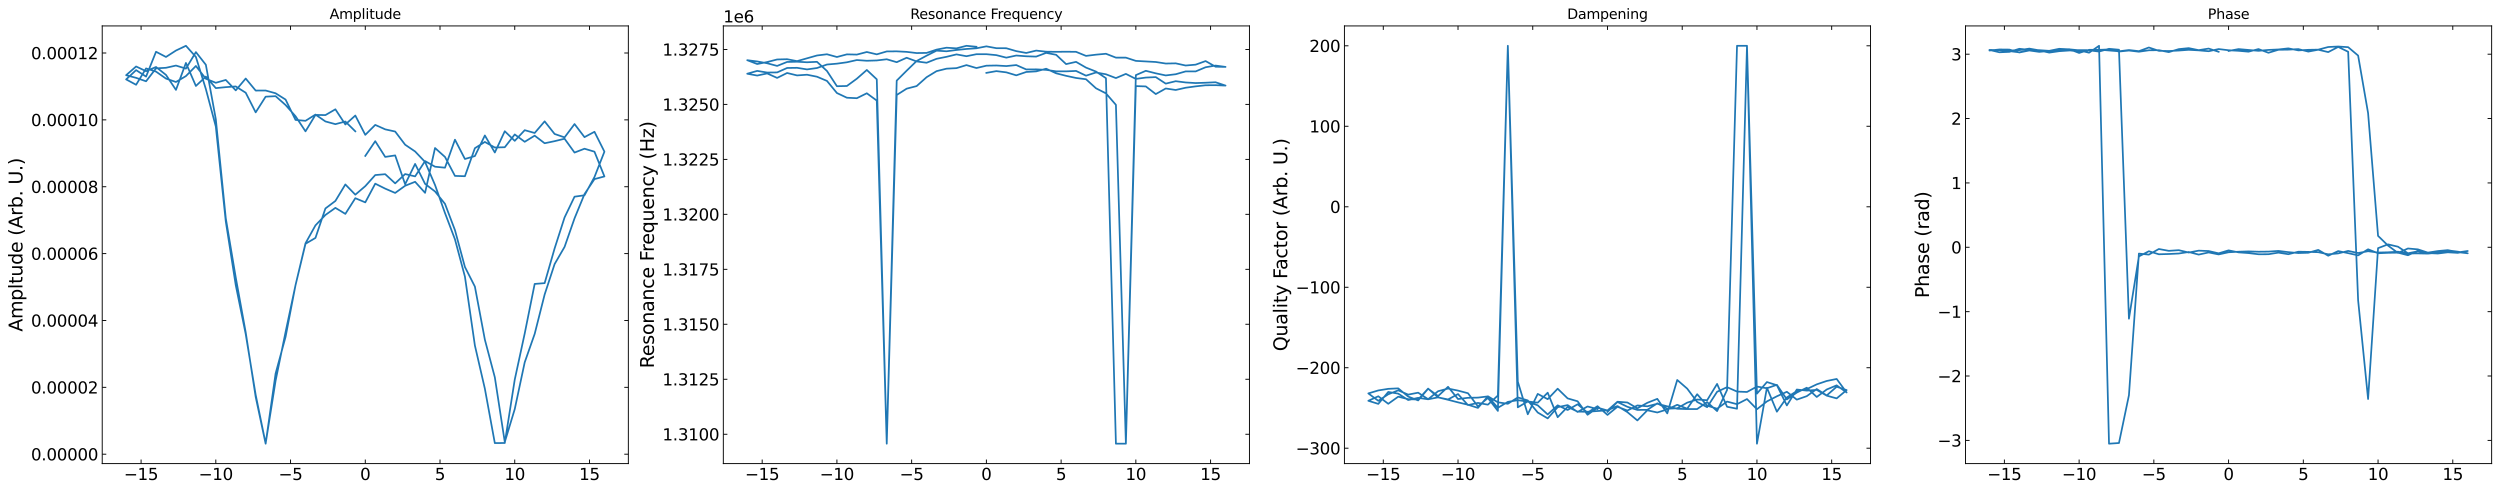 <?xml version="1.0" encoding="utf-8" standalone="no"?>
<!DOCTYPE svg PUBLIC "-//W3C//DTD SVG 1.1//EN"
  "http://www.w3.org/Graphics/SVG/1.1/DTD/svg11.dtd">
<svg xmlns:xlink="http://www.w3.org/1999/xlink" width="2154.179pt" height="423.707pt" viewBox="0 0 2154.179 423.707" xmlns="http://www.w3.org/2000/svg" version="1.1">
 <defs>
  <style type="text/css">*{stroke-linejoin: round; stroke-linecap: butt}</style>
 </defs>
 <g id="figure_1">
  <g id="patch_1">
   <path d="M 0 423.707 
L 2154.179 423.707 
L 2154.179 0 
L 0 0 
z
" style="fill: #ffffff"/>
  </g>
  <g id="axes_1">
   <g id="patch_2">
    <path d="M 88.079 399.458 
L 541.424 399.458 
L 541.424 22.318 
L 88.079 22.318 
z
" style="fill: #ffffff"/>
   </g>
   <g id="matplotlib.axis_1">
    <g id="xtick_1">
     <g id="line2d_1">
      <defs>
       <path id="mbd337cd744" d="M 0 0 
L 0 -3.5 
" style="stroke: #000000; stroke-width: 0.8"/>
      </defs>
      <g>
       <use xlink:href="#mbd337cd744" x="121.565" y="399.458" style="stroke: #000000; stroke-width: 0.8"/>
      </g>
     </g>
     <g id="line2d_2">
      <defs>
       <path id="me950c0cbde" d="M 0 0 
L 0 3.5 
" style="stroke: #000000; stroke-width: 0.8"/>
      </defs>
      <g>
       <use xlink:href="#me950c0cbde" x="121.565" y="22.318" style="stroke: #000000; stroke-width: 0.8"/>
      </g>
     </g>
     <g id="text_1">
      <!-- −15 -->
      <g transform="translate(106.792 413.596) scale(0.14 -0.14)">
       <defs>
        <path id="DejaVuSans-2212" d="M 678 2272 
L 4684 2272 
L 4684 1741 
L 678 1741 
L 678 2272 
z
" transform="scale(0.016)"/>
        <path id="DejaVuSans-31" d="M 794 531 
L 1825 531 
L 1825 4091 
L 703 3866 
L 703 4441 
L 1819 4666 
L 2450 4666 
L 2450 531 
L 3481 531 
L 3481 0 
L 794 0 
L 794 531 
z
" transform="scale(0.016)"/>
        <path id="DejaVuSans-35" d="M 691 4666 
L 3169 4666 
L 3169 4134 
L 1269 4134 
L 1269 2991 
Q 1406 3038 1543 3061 
Q 1681 3084 1819 3084 
Q 2600 3084 3056 2656 
Q 3513 2228 3513 1497 
Q 3513 744 3044 326 
Q 2575 -91 1722 -91 
Q 1428 -91 1123 -41 
Q 819 9 494 109 
L 494 744 
Q 775 591 1075 516 
Q 1375 441 1709 441 
Q 2250 441 2565 725 
Q 2881 1009 2881 1497 
Q 2881 1984 2565 2268 
Q 2250 2553 1709 2553 
Q 1456 2553 1204 2497 
Q 953 2441 691 2322 
L 691 4666 
z
" transform="scale(0.016)"/>
       </defs>
       <use xlink:href="#DejaVuSans-2212"/>
       <use xlink:href="#DejaVuSans-31" x="83.789"/>
       <use xlink:href="#DejaVuSans-35" x="147.412"/>
      </g>
     </g>
    </g>
    <g id="xtick_2">
     <g id="line2d_3">
      <g>
       <use xlink:href="#mbd337cd744" x="185.961" y="399.458" style="stroke: #000000; stroke-width: 0.8"/>
      </g>
     </g>
     <g id="line2d_4">
      <g>
       <use xlink:href="#me950c0cbde" x="185.961" y="22.318" style="stroke: #000000; stroke-width: 0.8"/>
      </g>
     </g>
     <g id="text_2">
      <!-- −10 -->
      <g transform="translate(171.187 413.596) scale(0.14 -0.14)">
       <defs>
        <path id="DejaVuSans-30" d="M 2034 4250 
Q 1547 4250 1301 3770 
Q 1056 3291 1056 2328 
Q 1056 1369 1301 889 
Q 1547 409 2034 409 
Q 2525 409 2770 889 
Q 3016 1369 3016 2328 
Q 3016 3291 2770 3770 
Q 2525 4250 2034 4250 
z
M 2034 4750 
Q 2819 4750 3233 4129 
Q 3647 3509 3647 2328 
Q 3647 1150 3233 529 
Q 2819 -91 2034 -91 
Q 1250 -91 836 529 
Q 422 1150 422 2328 
Q 422 3509 836 4129 
Q 1250 4750 2034 4750 
z
" transform="scale(0.016)"/>
       </defs>
       <use xlink:href="#DejaVuSans-2212"/>
       <use xlink:href="#DejaVuSans-31" x="83.789"/>
       <use xlink:href="#DejaVuSans-30" x="147.412"/>
      </g>
     </g>
    </g>
    <g id="xtick_3">
     <g id="line2d_5">
      <g>
       <use xlink:href="#mbd337cd744" x="250.356" y="399.458" style="stroke: #000000; stroke-width: 0.8"/>
      </g>
     </g>
     <g id="line2d_6">
      <g>
       <use xlink:href="#me950c0cbde" x="250.356" y="22.318" style="stroke: #000000; stroke-width: 0.8"/>
      </g>
     </g>
     <g id="text_3">
      <!-- −5 -->
      <g transform="translate(240.037 413.596) scale(0.14 -0.14)">
       <use xlink:href="#DejaVuSans-2212"/>
       <use xlink:href="#DejaVuSans-35" x="83.789"/>
      </g>
     </g>
    </g>
    <g id="xtick_4">
     <g id="line2d_7">
      <g>
       <use xlink:href="#mbd337cd744" x="314.752" y="399.458" style="stroke: #000000; stroke-width: 0.8"/>
      </g>
     </g>
     <g id="line2d_8">
      <g>
       <use xlink:href="#me950c0cbde" x="314.752" y="22.318" style="stroke: #000000; stroke-width: 0.8"/>
      </g>
     </g>
     <g id="text_4">
      <!-- 0 -->
      <g transform="translate(310.298 413.596) scale(0.14 -0.14)">
       <use xlink:href="#DejaVuSans-30"/>
      </g>
     </g>
    </g>
    <g id="xtick_5">
     <g id="line2d_9">
      <g>
       <use xlink:href="#mbd337cd744" x="379.147" y="399.458" style="stroke: #000000; stroke-width: 0.8"/>
      </g>
     </g>
     <g id="line2d_10">
      <g>
       <use xlink:href="#me950c0cbde" x="379.147" y="22.318" style="stroke: #000000; stroke-width: 0.8"/>
      </g>
     </g>
     <g id="text_5">
      <!-- 5 -->
      <g transform="translate(374.694 413.596) scale(0.14 -0.14)">
       <use xlink:href="#DejaVuSans-35"/>
      </g>
     </g>
    </g>
    <g id="xtick_6">
     <g id="line2d_11">
      <g>
       <use xlink:href="#mbd337cd744" x="443.543" y="399.458" style="stroke: #000000; stroke-width: 0.8"/>
      </g>
     </g>
     <g id="line2d_12">
      <g>
       <use xlink:href="#me950c0cbde" x="443.543" y="22.318" style="stroke: #000000; stroke-width: 0.8"/>
      </g>
     </g>
     <g id="text_6">
      <!-- 10 -->
      <g transform="translate(434.636 413.596) scale(0.14 -0.14)">
       <use xlink:href="#DejaVuSans-31"/>
       <use xlink:href="#DejaVuSans-30" x="63.623"/>
      </g>
     </g>
    </g>
    <g id="xtick_7">
     <g id="line2d_13">
      <g>
       <use xlink:href="#mbd337cd744" x="507.939" y="399.458" style="stroke: #000000; stroke-width: 0.8"/>
      </g>
     </g>
     <g id="line2d_14">
      <g>
       <use xlink:href="#me950c0cbde" x="507.939" y="22.318" style="stroke: #000000; stroke-width: 0.8"/>
      </g>
     </g>
     <g id="text_7">
      <!-- 15 -->
      <g transform="translate(499.031 413.596) scale(0.14 -0.14)">
       <use xlink:href="#DejaVuSans-31"/>
       <use xlink:href="#DejaVuSans-35" x="63.623"/>
      </g>
     </g>
    </g>
   </g>
   <g id="matplotlib.axis_2">
    <g id="ytick_1">
     <g id="line2d_15">
      <defs>
       <path id="m44167add30" d="M 0 0 
L 3.5 0 
" style="stroke: #000000; stroke-width: 0.8"/>
      </defs>
      <g>
       <use xlink:href="#m44167add30" x="88.079" y="391.376" style="stroke: #000000; stroke-width: 0.8"/>
      </g>
     </g>
     <g id="line2d_16">
      <defs>
       <path id="m38930d0e57" d="M 0 0 
L -3.5 0 
" style="stroke: #000000; stroke-width: 0.8"/>
      </defs>
      <g>
       <use xlink:href="#m38930d0e57" x="541.424" y="391.376" style="stroke: #000000; stroke-width: 0.8"/>
      </g>
     </g>
     <g id="text_8">
      <!-- 0.00000 -->
      <g transform="translate(26.685 396.695) scale(0.14 -0.14)">
       <defs>
        <path id="DejaVuSans-2e" d="M 684 794 
L 1344 794 
L 1344 0 
L 684 0 
L 684 794 
z
" transform="scale(0.016)"/>
       </defs>
       <use xlink:href="#DejaVuSans-30"/>
       <use xlink:href="#DejaVuSans-2e" x="63.623"/>
       <use xlink:href="#DejaVuSans-30" x="95.41"/>
       <use xlink:href="#DejaVuSans-30" x="159.033"/>
       <use xlink:href="#DejaVuSans-30" x="222.656"/>
       <use xlink:href="#DejaVuSans-30" x="286.279"/>
       <use xlink:href="#DejaVuSans-30" x="349.902"/>
      </g>
     </g>
    </g>
    <g id="ytick_2">
     <g id="line2d_17">
      <g>
       <use xlink:href="#m44167add30" x="88.079" y="333.761" style="stroke: #000000; stroke-width: 0.8"/>
      </g>
     </g>
     <g id="line2d_18">
      <g>
       <use xlink:href="#m38930d0e57" x="541.424" y="333.761" style="stroke: #000000; stroke-width: 0.8"/>
      </g>
     </g>
     <g id="text_9">
      <!-- 0.00002 -->
      <g transform="translate(26.685 339.08) scale(0.14 -0.14)">
       <defs>
        <path id="DejaVuSans-32" d="M 1228 531 
L 3431 531 
L 3431 0 
L 469 0 
L 469 531 
Q 828 903 1448 1529 
Q 2069 2156 2228 2338 
Q 2531 2678 2651 2914 
Q 2772 3150 2772 3378 
Q 2772 3750 2511 3984 
Q 2250 4219 1831 4219 
Q 1534 4219 1204 4116 
Q 875 4013 500 3803 
L 500 4441 
Q 881 4594 1212 4672 
Q 1544 4750 1819 4750 
Q 2544 4750 2975 4387 
Q 3406 4025 3406 3419 
Q 3406 3131 3298 2873 
Q 3191 2616 2906 2266 
Q 2828 2175 2409 1742 
Q 1991 1309 1228 531 
z
" transform="scale(0.016)"/>
       </defs>
       <use xlink:href="#DejaVuSans-30"/>
       <use xlink:href="#DejaVuSans-2e" x="63.623"/>
       <use xlink:href="#DejaVuSans-30" x="95.41"/>
       <use xlink:href="#DejaVuSans-30" x="159.033"/>
       <use xlink:href="#DejaVuSans-30" x="222.656"/>
       <use xlink:href="#DejaVuSans-30" x="286.279"/>
       <use xlink:href="#DejaVuSans-32" x="349.902"/>
      </g>
     </g>
    </g>
    <g id="ytick_3">
     <g id="line2d_19">
      <g>
       <use xlink:href="#m44167add30" x="88.079" y="276.146" style="stroke: #000000; stroke-width: 0.8"/>
      </g>
     </g>
     <g id="line2d_20">
      <g>
       <use xlink:href="#m38930d0e57" x="541.424" y="276.146" style="stroke: #000000; stroke-width: 0.8"/>
      </g>
     </g>
     <g id="text_10">
      <!-- 0.00004 -->
      <g transform="translate(26.685 281.465) scale(0.14 -0.14)">
       <defs>
        <path id="DejaVuSans-34" d="M 2419 4116 
L 825 1625 
L 2419 1625 
L 2419 4116 
z
M 2253 4666 
L 3047 4666 
L 3047 1625 
L 3713 1625 
L 3713 1100 
L 3047 1100 
L 3047 0 
L 2419 0 
L 2419 1100 
L 313 1100 
L 313 1709 
L 2253 4666 
z
" transform="scale(0.016)"/>
       </defs>
       <use xlink:href="#DejaVuSans-30"/>
       <use xlink:href="#DejaVuSans-2e" x="63.623"/>
       <use xlink:href="#DejaVuSans-30" x="95.41"/>
       <use xlink:href="#DejaVuSans-30" x="159.033"/>
       <use xlink:href="#DejaVuSans-30" x="222.656"/>
       <use xlink:href="#DejaVuSans-30" x="286.279"/>
       <use xlink:href="#DejaVuSans-34" x="349.902"/>
      </g>
     </g>
    </g>
    <g id="ytick_4">
     <g id="line2d_21">
      <g>
       <use xlink:href="#m44167add30" x="88.079" y="218.532" style="stroke: #000000; stroke-width: 0.8"/>
      </g>
     </g>
     <g id="line2d_22">
      <g>
       <use xlink:href="#m38930d0e57" x="541.424" y="218.532" style="stroke: #000000; stroke-width: 0.8"/>
      </g>
     </g>
     <g id="text_11">
      <!-- 0.00006 -->
      <g transform="translate(26.685 223.85) scale(0.14 -0.14)">
       <defs>
        <path id="DejaVuSans-36" d="M 2113 2584 
Q 1688 2584 1439 2293 
Q 1191 2003 1191 1497 
Q 1191 994 1439 701 
Q 1688 409 2113 409 
Q 2538 409 2786 701 
Q 3034 994 3034 1497 
Q 3034 2003 2786 2293 
Q 2538 2584 2113 2584 
z
M 3366 4563 
L 3366 3988 
Q 3128 4100 2886 4159 
Q 2644 4219 2406 4219 
Q 1781 4219 1451 3797 
Q 1122 3375 1075 2522 
Q 1259 2794 1537 2939 
Q 1816 3084 2150 3084 
Q 2853 3084 3261 2657 
Q 3669 2231 3669 1497 
Q 3669 778 3244 343 
Q 2819 -91 2113 -91 
Q 1303 -91 875 529 
Q 447 1150 447 2328 
Q 447 3434 972 4092 
Q 1497 4750 2381 4750 
Q 2619 4750 2861 4703 
Q 3103 4656 3366 4563 
z
" transform="scale(0.016)"/>
       </defs>
       <use xlink:href="#DejaVuSans-30"/>
       <use xlink:href="#DejaVuSans-2e" x="63.623"/>
       <use xlink:href="#DejaVuSans-30" x="95.41"/>
       <use xlink:href="#DejaVuSans-30" x="159.033"/>
       <use xlink:href="#DejaVuSans-30" x="222.656"/>
       <use xlink:href="#DejaVuSans-30" x="286.279"/>
       <use xlink:href="#DejaVuSans-36" x="349.902"/>
      </g>
     </g>
    </g>
    <g id="ytick_5">
     <g id="line2d_23">
      <g>
       <use xlink:href="#m44167add30" x="88.079" y="160.917" style="stroke: #000000; stroke-width: 0.8"/>
      </g>
     </g>
     <g id="line2d_24">
      <g>
       <use xlink:href="#m38930d0e57" x="541.424" y="160.917" style="stroke: #000000; stroke-width: 0.8"/>
      </g>
     </g>
     <g id="text_12">
      <!-- 0.00008 -->
      <g transform="translate(26.685 166.236) scale(0.14 -0.14)">
       <defs>
        <path id="DejaVuSans-38" d="M 2034 2216 
Q 1584 2216 1326 1975 
Q 1069 1734 1069 1313 
Q 1069 891 1326 650 
Q 1584 409 2034 409 
Q 2484 409 2743 651 
Q 3003 894 3003 1313 
Q 3003 1734 2745 1975 
Q 2488 2216 2034 2216 
z
M 1403 2484 
Q 997 2584 770 2862 
Q 544 3141 544 3541 
Q 544 4100 942 4425 
Q 1341 4750 2034 4750 
Q 2731 4750 3128 4425 
Q 3525 4100 3525 3541 
Q 3525 3141 3298 2862 
Q 3072 2584 2669 2484 
Q 3125 2378 3379 2068 
Q 3634 1759 3634 1313 
Q 3634 634 3220 271 
Q 2806 -91 2034 -91 
Q 1263 -91 848 271 
Q 434 634 434 1313 
Q 434 1759 690 2068 
Q 947 2378 1403 2484 
z
M 1172 3481 
Q 1172 3119 1398 2916 
Q 1625 2713 2034 2713 
Q 2441 2713 2670 2916 
Q 2900 3119 2900 3481 
Q 2900 3844 2670 4047 
Q 2441 4250 2034 4250 
Q 1625 4250 1398 4047 
Q 1172 3844 1172 3481 
z
" transform="scale(0.016)"/>
       </defs>
       <use xlink:href="#DejaVuSans-30"/>
       <use xlink:href="#DejaVuSans-2e" x="63.623"/>
       <use xlink:href="#DejaVuSans-30" x="95.41"/>
       <use xlink:href="#DejaVuSans-30" x="159.033"/>
       <use xlink:href="#DejaVuSans-30" x="222.656"/>
       <use xlink:href="#DejaVuSans-30" x="286.279"/>
       <use xlink:href="#DejaVuSans-38" x="349.902"/>
      </g>
     </g>
    </g>
    <g id="ytick_6">
     <g id="line2d_25">
      <g>
       <use xlink:href="#m44167add30" x="88.079" y="103.302" style="stroke: #000000; stroke-width: 0.8"/>
      </g>
     </g>
     <g id="line2d_26">
      <g>
       <use xlink:href="#m38930d0e57" x="541.424" y="103.302" style="stroke: #000000; stroke-width: 0.8"/>
      </g>
     </g>
     <g id="text_13">
      <!-- 0.00010 -->
      <g transform="translate(26.685 108.621) scale(0.14 -0.14)">
       <use xlink:href="#DejaVuSans-30"/>
       <use xlink:href="#DejaVuSans-2e" x="63.623"/>
       <use xlink:href="#DejaVuSans-30" x="95.41"/>
       <use xlink:href="#DejaVuSans-30" x="159.033"/>
       <use xlink:href="#DejaVuSans-30" x="222.656"/>
       <use xlink:href="#DejaVuSans-31" x="286.279"/>
       <use xlink:href="#DejaVuSans-30" x="349.902"/>
      </g>
     </g>
    </g>
    <g id="ytick_7">
     <g id="line2d_27">
      <g>
       <use xlink:href="#m44167add30" x="88.079" y="45.687" style="stroke: #000000; stroke-width: 0.8"/>
      </g>
     </g>
     <g id="line2d_28">
      <g>
       <use xlink:href="#m38930d0e57" x="541.424" y="45.687" style="stroke: #000000; stroke-width: 0.8"/>
      </g>
     </g>
     <g id="text_14">
      <!-- 0.00012 -->
      <g transform="translate(26.685 51.006) scale(0.14 -0.14)">
       <use xlink:href="#DejaVuSans-30"/>
       <use xlink:href="#DejaVuSans-2e" x="63.623"/>
       <use xlink:href="#DejaVuSans-30" x="95.41"/>
       <use xlink:href="#DejaVuSans-30" x="159.033"/>
       <use xlink:href="#DejaVuSans-30" x="222.656"/>
       <use xlink:href="#DejaVuSans-31" x="286.279"/>
       <use xlink:href="#DejaVuSans-32" x="349.902"/>
      </g>
     </g>
    </g>
    <g id="text_15">
     <!-- Ampltude (Arb. U.) -->
     <g transform="translate(19.358 285.769) rotate(-90) scale(0.16 -0.16)">
      <defs>
       <path id="DejaVuSans-41" d="M 2188 4044 
L 1331 1722 
L 3047 1722 
L 2188 4044 
z
M 1831 4666 
L 2547 4666 
L 4325 0 
L 3669 0 
L 3244 1197 
L 1141 1197 
L 716 0 
L 50 0 
L 1831 4666 
z
" transform="scale(0.016)"/>
       <path id="DejaVuSans-6d" d="M 3328 2828 
Q 3544 3216 3844 3400 
Q 4144 3584 4550 3584 
Q 5097 3584 5394 3201 
Q 5691 2819 5691 2113 
L 5691 0 
L 5113 0 
L 5113 2094 
Q 5113 2597 4934 2840 
Q 4756 3084 4391 3084 
Q 3944 3084 3684 2787 
Q 3425 2491 3425 1978 
L 3425 0 
L 2847 0 
L 2847 2094 
Q 2847 2600 2669 2842 
Q 2491 3084 2119 3084 
Q 1678 3084 1418 2786 
Q 1159 2488 1159 1978 
L 1159 0 
L 581 0 
L 581 3500 
L 1159 3500 
L 1159 2956 
Q 1356 3278 1631 3431 
Q 1906 3584 2284 3584 
Q 2666 3584 2933 3390 
Q 3200 3197 3328 2828 
z
" transform="scale(0.016)"/>
       <path id="DejaVuSans-70" d="M 1159 525 
L 1159 -1331 
L 581 -1331 
L 581 3500 
L 1159 3500 
L 1159 2969 
Q 1341 3281 1617 3432 
Q 1894 3584 2278 3584 
Q 2916 3584 3314 3078 
Q 3713 2572 3713 1747 
Q 3713 922 3314 415 
Q 2916 -91 2278 -91 
Q 1894 -91 1617 61 
Q 1341 213 1159 525 
z
M 3116 1747 
Q 3116 2381 2855 2742 
Q 2594 3103 2138 3103 
Q 1681 3103 1420 2742 
Q 1159 2381 1159 1747 
Q 1159 1113 1420 752 
Q 1681 391 2138 391 
Q 2594 391 2855 752 
Q 3116 1113 3116 1747 
z
" transform="scale(0.016)"/>
       <path id="DejaVuSans-6c" d="M 603 4863 
L 1178 4863 
L 1178 0 
L 603 0 
L 603 4863 
z
" transform="scale(0.016)"/>
       <path id="DejaVuSans-74" d="M 1172 4494 
L 1172 3500 
L 2356 3500 
L 2356 3053 
L 1172 3053 
L 1172 1153 
Q 1172 725 1289 603 
Q 1406 481 1766 481 
L 2356 481 
L 2356 0 
L 1766 0 
Q 1100 0 847 248 
Q 594 497 594 1153 
L 594 3053 
L 172 3053 
L 172 3500 
L 594 3500 
L 594 4494 
L 1172 4494 
z
" transform="scale(0.016)"/>
       <path id="DejaVuSans-75" d="M 544 1381 
L 544 3500 
L 1119 3500 
L 1119 1403 
Q 1119 906 1312 657 
Q 1506 409 1894 409 
Q 2359 409 2629 706 
Q 2900 1003 2900 1516 
L 2900 3500 
L 3475 3500 
L 3475 0 
L 2900 0 
L 2900 538 
Q 2691 219 2414 64 
Q 2138 -91 1772 -91 
Q 1169 -91 856 284 
Q 544 659 544 1381 
z
M 1991 3584 
L 1991 3584 
z
" transform="scale(0.016)"/>
       <path id="DejaVuSans-64" d="M 2906 2969 
L 2906 4863 
L 3481 4863 
L 3481 0 
L 2906 0 
L 2906 525 
Q 2725 213 2448 61 
Q 2172 -91 1784 -91 
Q 1150 -91 751 415 
Q 353 922 353 1747 
Q 353 2572 751 3078 
Q 1150 3584 1784 3584 
Q 2172 3584 2448 3432 
Q 2725 3281 2906 2969 
z
M 947 1747 
Q 947 1113 1208 752 
Q 1469 391 1925 391 
Q 2381 391 2643 752 
Q 2906 1113 2906 1747 
Q 2906 2381 2643 2742 
Q 2381 3103 1925 3103 
Q 1469 3103 1208 2742 
Q 947 2381 947 1747 
z
" transform="scale(0.016)"/>
       <path id="DejaVuSans-65" d="M 3597 1894 
L 3597 1613 
L 953 1613 
Q 991 1019 1311 708 
Q 1631 397 2203 397 
Q 2534 397 2845 478 
Q 3156 559 3463 722 
L 3463 178 
Q 3153 47 2828 -22 
Q 2503 -91 2169 -91 
Q 1331 -91 842 396 
Q 353 884 353 1716 
Q 353 2575 817 3079 
Q 1281 3584 2069 3584 
Q 2775 3584 3186 3129 
Q 3597 2675 3597 1894 
z
M 3022 2063 
Q 3016 2534 2758 2815 
Q 2500 3097 2075 3097 
Q 1594 3097 1305 2825 
Q 1016 2553 972 2059 
L 3022 2063 
z
" transform="scale(0.016)"/>
       <path id="DejaVuSans-20" transform="scale(0.016)"/>
       <path id="DejaVuSans-28" d="M 1984 4856 
Q 1566 4138 1362 3434 
Q 1159 2731 1159 2009 
Q 1159 1288 1364 580 
Q 1569 -128 1984 -844 
L 1484 -844 
Q 1016 -109 783 600 
Q 550 1309 550 2009 
Q 550 2706 781 3412 
Q 1013 4119 1484 4856 
L 1984 4856 
z
" transform="scale(0.016)"/>
       <path id="DejaVuSans-72" d="M 2631 2963 
Q 2534 3019 2420 3045 
Q 2306 3072 2169 3072 
Q 1681 3072 1420 2755 
Q 1159 2438 1159 1844 
L 1159 0 
L 581 0 
L 581 3500 
L 1159 3500 
L 1159 2956 
Q 1341 3275 1631 3429 
Q 1922 3584 2338 3584 
Q 2397 3584 2469 3576 
Q 2541 3569 2628 3553 
L 2631 2963 
z
" transform="scale(0.016)"/>
       <path id="DejaVuSans-62" d="M 3116 1747 
Q 3116 2381 2855 2742 
Q 2594 3103 2138 3103 
Q 1681 3103 1420 2742 
Q 1159 2381 1159 1747 
Q 1159 1113 1420 752 
Q 1681 391 2138 391 
Q 2594 391 2855 752 
Q 3116 1113 3116 1747 
z
M 1159 2969 
Q 1341 3281 1617 3432 
Q 1894 3584 2278 3584 
Q 2916 3584 3314 3078 
Q 3713 2572 3713 1747 
Q 3713 922 3314 415 
Q 2916 -91 2278 -91 
Q 1894 -91 1617 61 
Q 1341 213 1159 525 
L 1159 0 
L 581 0 
L 581 4863 
L 1159 4863 
L 1159 2969 
z
" transform="scale(0.016)"/>
       <path id="DejaVuSans-55" d="M 556 4666 
L 1191 4666 
L 1191 1831 
Q 1191 1081 1462 751 
Q 1734 422 2344 422 
Q 2950 422 3222 751 
Q 3494 1081 3494 1831 
L 3494 4666 
L 4128 4666 
L 4128 1753 
Q 4128 841 3676 375 
Q 3225 -91 2344 -91 
Q 1459 -91 1007 375 
Q 556 841 556 1753 
L 556 4666 
z
" transform="scale(0.016)"/>
       <path id="DejaVuSans-29" d="M 513 4856 
L 1013 4856 
Q 1481 4119 1714 3412 
Q 1947 2706 1947 2009 
Q 1947 1309 1714 600 
Q 1481 -109 1013 -844 
L 513 -844 
Q 928 -128 1133 580 
Q 1338 1288 1338 2009 
Q 1338 2731 1133 3434 
Q 928 4138 513 4856 
z
" transform="scale(0.016)"/>
      </defs>
      <use xlink:href="#DejaVuSans-41"/>
      <use xlink:href="#DejaVuSans-6d" x="68.408"/>
      <use xlink:href="#DejaVuSans-70" x="165.82"/>
      <use xlink:href="#DejaVuSans-6c" x="229.297"/>
      <use xlink:href="#DejaVuSans-74" x="257.08"/>
      <use xlink:href="#DejaVuSans-75" x="296.289"/>
      <use xlink:href="#DejaVuSans-64" x="359.668"/>
      <use xlink:href="#DejaVuSans-65" x="423.145"/>
      <use xlink:href="#DejaVuSans-20" x="484.668"/>
      <use xlink:href="#DejaVuSans-28" x="516.455"/>
      <use xlink:href="#DejaVuSans-41" x="555.469"/>
      <use xlink:href="#DejaVuSans-72" x="623.877"/>
      <use xlink:href="#DejaVuSans-62" x="664.99"/>
      <use xlink:href="#DejaVuSans-2e" x="728.467"/>
      <use xlink:href="#DejaVuSans-20" x="760.254"/>
      <use xlink:href="#DejaVuSans-55" x="792.041"/>
      <use xlink:href="#DejaVuSans-2e" x="865.234"/>
      <use xlink:href="#DejaVuSans-29" x="897.021"/>
     </g>
    </g>
   </g>
   <g id="line2d_29">
    <path d="M 314.752 134.346 
L 323.338 121.665 
L 331.924 135.206 
L 340.51 133.91 
L 349.096 158.749 
L 357.682 141.242 
L 366.268 158.432 
L 374.854 164.978 
L 383.441 175.649 
L 392.027 198.306 
L 400.613 230.057 
L 409.199 246.952 
L 417.785 292.641 
L 426.371 325.087 
L 434.957 380.881 
L 443.543 352.529 
L 452.129 312.205 
L 460.715 287.725 
L 469.301 253.766 
L 477.887 227.556 
L 486.473 212.734 
L 495.06 188.149 
L 503.646 167.24 
L 512.232 154.33 
L 520.818 152.029 
L 512.232 130.705 
L 503.646 128.143 
L 495.06 131.46 
L 486.473 119.547 
L 477.887 121.636 
L 469.301 123.433 
L 460.715 116.887 
L 452.129 122.176 
L 443.543 115.845 
L 434.957 126.867 
L 426.371 127.108 
L 417.785 122.304 
L 409.199 127.69 
L 400.613 151.839 
L 392.027 151.575 
L 383.441 135.235 
L 374.854 127.541 
L 366.268 166.161 
L 357.682 156.652 
L 349.096 160.062 
L 340.51 166.247 
L 331.924 162.539 
L 323.338 158.258 
L 314.752 174.383 
L 306.166 170.779 
L 297.58 184.293 
L 288.994 179.102 
L 280.408 185.226 
L 271.821 194.199 
L 263.235 209.648 
L 254.649 245.649 
L 246.063 290.261 
L 237.477 321.841 
L 228.891 382.315 
L 220.305 341.97 
L 211.719 286.399 
L 203.133 239.061 
L 194.547 188.03 
L 185.961 102.723 
L 177.375 55.812 
L 168.789 44.888 
L 160.202 59.113 
L 151.616 56.487 
L 143.03 58.408 
L 134.444 58.9 
L 125.858 70.041 
L 117.272 67.083 
L 108.686 64.787 
L 117.272 57.28 
L 125.858 61.342 
L 134.444 57.719 
L 143.03 64.547 
L 151.616 77.455 
L 160.202 54.23 
L 168.789 74.072 
L 177.375 65.996 
L 185.961 75.935 
L 194.547 75.09 
L 203.133 74.484 
L 211.719 79.894 
L 220.305 96.821 
L 228.891 83.303 
L 237.477 82.858 
L 246.063 90.489 
L 254.649 100.153 
L 263.235 113.176 
L 271.821 99.025 
L 280.408 99.165 
L 288.994 94.186 
L 297.58 107.255 
L 306.166 99.564 
L 314.752 116.194 
L 323.338 107.625 
L 331.924 111.454 
L 340.51 113.347 
L 349.096 124.69 
L 357.682 130.508 
L 366.268 139.542 
L 374.854 159.429 
L 383.441 183.594 
L 392.027 206.23 
L 400.613 238.347 
L 409.199 297.69 
L 417.785 334.912 
L 426.371 381.799 
L 434.957 381.717 
L 443.543 327.094 
L 452.129 287.366 
L 460.715 244.659 
L 469.301 243.965 
L 477.887 214.089 
L 486.473 187.36 
L 495.06 169.479 
L 503.646 168.262 
L 512.232 152.553 
L 520.818 130.693 
L 512.232 113.558 
L 503.646 118.165 
L 495.06 106.904 
L 486.473 118.381 
L 477.887 115.428 
L 469.301 104.567 
L 460.715 114.586 
L 452.129 112.174 
L 443.543 121.368 
L 434.957 113.083 
L 426.371 131.404 
L 417.785 116.729 
L 409.199 134.48 
L 400.613 136.992 
L 392.027 120.36 
L 383.441 144.497 
L 374.854 143.645 
L 366.268 138.79 
L 357.682 151.98 
L 349.096 149.981 
L 340.51 158.001 
L 331.924 150.096 
L 323.338 150.843 
L 314.752 160.394 
L 306.166 167.754 
L 297.58 158.937 
L 288.994 173.157 
L 280.408 179.621 
L 271.821 205.004 
L 263.235 210.071 
L 254.649 245.694 
L 246.063 286.145 
L 237.477 328.019 
L 228.891 382.119 
L 220.305 340.219 
L 211.719 287.834 
L 203.133 245.682 
L 194.547 190.788 
L 185.961 109.024 
L 177.375 76.732 
L 168.789 49.053 
L 160.202 39.461 
L 151.616 43.545 
L 143.03 49.083 
L 134.444 44.6 
L 125.858 66.002 
L 117.272 60.415 
L 108.686 68.418 
L 117.272 73.04 
L 125.858 58.957 
L 134.444 61.698 
L 143.03 67.727 
L 151.616 70.652 
L 160.202 65.556 
L 168.789 56.857 
L 177.375 67.858 
L 185.961 71.33 
L 194.547 68.879 
L 203.133 77.865 
L 211.719 67.663 
L 220.305 78.042 
L 228.891 77.998 
L 237.477 80.378 
L 246.063 85.779 
L 254.649 103.334 
L 263.235 104.102 
L 271.821 98.724 
L 280.408 104.643 
L 288.994 106.978 
L 297.58 104.712 
L 306.166 113.17 
L 306.166 113.17 
" clip-path="url(#pc5a2afdcb9)" style="fill: none; stroke: #1f77b4; stroke-width: 1.5; stroke-linecap: square"/>
   </g>
   <g id="patch_3">
    <path d="M 88.079 399.458 
L 88.079 22.318 
" style="fill: none; stroke: #000000; stroke-width: 0.8; stroke-linejoin: miter; stroke-linecap: square"/>
   </g>
   <g id="patch_4">
    <path d="M 541.424 399.458 
L 541.424 22.318 
" style="fill: none; stroke: #000000; stroke-width: 0.8; stroke-linejoin: miter; stroke-linecap: square"/>
   </g>
   <g id="patch_5">
    <path d="M 88.079 399.458 
L 541.424 399.458 
" style="fill: none; stroke: #000000; stroke-width: 0.8; stroke-linejoin: miter; stroke-linecap: square"/>
   </g>
   <g id="patch_6">
    <path d="M 88.079 22.318 
L 541.424 22.318 
" style="fill: none; stroke: #000000; stroke-width: 0.8; stroke-linejoin: miter; stroke-linecap: square"/>
   </g>
   <g id="text_16">
    <!-- Amplitude -->
    <g transform="translate(284.005 16.318) scale(0.12 -0.12)">
     <defs>
      <path id="DejaVuSans-69" d="M 603 3500 
L 1178 3500 
L 1178 0 
L 603 0 
L 603 3500 
z
M 603 4863 
L 1178 4863 
L 1178 4134 
L 603 4134 
L 603 4863 
z
" transform="scale(0.016)"/>
     </defs>
     <use xlink:href="#DejaVuSans-41"/>
     <use xlink:href="#DejaVuSans-6d" x="68.408"/>
     <use xlink:href="#DejaVuSans-70" x="165.82"/>
     <use xlink:href="#DejaVuSans-6c" x="229.297"/>
     <use xlink:href="#DejaVuSans-69" x="257.08"/>
     <use xlink:href="#DejaVuSans-74" x="284.863"/>
     <use xlink:href="#DejaVuSans-75" x="324.072"/>
     <use xlink:href="#DejaVuSans-64" x="387.451"/>
     <use xlink:href="#DejaVuSans-65" x="450.928"/>
    </g>
   </g>
  </g>
  <g id="axes_2">
   <g id="patch_7">
    <path d="M 623.264 399.458 
L 1076.609 399.458 
L 1076.609 22.318 
L 623.264 22.318 
z
" style="fill: #ffffff"/>
   </g>
   <g id="matplotlib.axis_3">
    <g id="xtick_8">
     <g id="line2d_30">
      <g>
       <use xlink:href="#mbd337cd744" x="656.75" y="399.458" style="stroke: #000000; stroke-width: 0.8"/>
      </g>
     </g>
     <g id="line2d_31">
      <g>
       <use xlink:href="#me950c0cbde" x="656.75" y="22.318" style="stroke: #000000; stroke-width: 0.8"/>
      </g>
     </g>
     <g id="text_17">
      <!-- −15 -->
      <g transform="translate(641.977 413.596) scale(0.14 -0.14)">
       <use xlink:href="#DejaVuSans-2212"/>
       <use xlink:href="#DejaVuSans-31" x="83.789"/>
       <use xlink:href="#DejaVuSans-35" x="147.412"/>
      </g>
     </g>
    </g>
    <g id="xtick_9">
     <g id="line2d_32">
      <g>
       <use xlink:href="#mbd337cd744" x="721.146" y="399.458" style="stroke: #000000; stroke-width: 0.8"/>
      </g>
     </g>
     <g id="line2d_33">
      <g>
       <use xlink:href="#me950c0cbde" x="721.146" y="22.318" style="stroke: #000000; stroke-width: 0.8"/>
      </g>
     </g>
     <g id="text_18">
      <!-- −10 -->
      <g transform="translate(706.372 413.596) scale(0.14 -0.14)">
       <use xlink:href="#DejaVuSans-2212"/>
       <use xlink:href="#DejaVuSans-31" x="83.789"/>
       <use xlink:href="#DejaVuSans-30" x="147.412"/>
      </g>
     </g>
    </g>
    <g id="xtick_10">
     <g id="line2d_34">
      <g>
       <use xlink:href="#mbd337cd744" x="785.541" y="399.458" style="stroke: #000000; stroke-width: 0.8"/>
      </g>
     </g>
     <g id="line2d_35">
      <g>
       <use xlink:href="#me950c0cbde" x="785.541" y="22.318" style="stroke: #000000; stroke-width: 0.8"/>
      </g>
     </g>
     <g id="text_19">
      <!-- −5 -->
      <g transform="translate(775.222 413.596) scale(0.14 -0.14)">
       <use xlink:href="#DejaVuSans-2212"/>
       <use xlink:href="#DejaVuSans-35" x="83.789"/>
      </g>
     </g>
    </g>
    <g id="xtick_11">
     <g id="line2d_36">
      <g>
       <use xlink:href="#mbd337cd744" x="849.937" y="399.458" style="stroke: #000000; stroke-width: 0.8"/>
      </g>
     </g>
     <g id="line2d_37">
      <g>
       <use xlink:href="#me950c0cbde" x="849.937" y="22.318" style="stroke: #000000; stroke-width: 0.8"/>
      </g>
     </g>
     <g id="text_20">
      <!-- 0 -->
      <g transform="translate(845.483 413.596) scale(0.14 -0.14)">
       <use xlink:href="#DejaVuSans-30"/>
      </g>
     </g>
    </g>
    <g id="xtick_12">
     <g id="line2d_38">
      <g>
       <use xlink:href="#mbd337cd744" x="914.332" y="399.458" style="stroke: #000000; stroke-width: 0.8"/>
      </g>
     </g>
     <g id="line2d_39">
      <g>
       <use xlink:href="#me950c0cbde" x="914.332" y="22.318" style="stroke: #000000; stroke-width: 0.8"/>
      </g>
     </g>
     <g id="text_21">
      <!-- 5 -->
      <g transform="translate(909.879 413.596) scale(0.14 -0.14)">
       <use xlink:href="#DejaVuSans-35"/>
      </g>
     </g>
    </g>
    <g id="xtick_13">
     <g id="line2d_40">
      <g>
       <use xlink:href="#mbd337cd744" x="978.728" y="399.458" style="stroke: #000000; stroke-width: 0.8"/>
      </g>
     </g>
     <g id="line2d_41">
      <g>
       <use xlink:href="#me950c0cbde" x="978.728" y="22.318" style="stroke: #000000; stroke-width: 0.8"/>
      </g>
     </g>
     <g id="text_22">
      <!-- 10 -->
      <g transform="translate(969.821 413.596) scale(0.14 -0.14)">
       <use xlink:href="#DejaVuSans-31"/>
       <use xlink:href="#DejaVuSans-30" x="63.623"/>
      </g>
     </g>
    </g>
    <g id="xtick_14">
     <g id="line2d_42">
      <g>
       <use xlink:href="#mbd337cd744" x="1043.124" y="399.458" style="stroke: #000000; stroke-width: 0.8"/>
      </g>
     </g>
     <g id="line2d_43">
      <g>
       <use xlink:href="#me950c0cbde" x="1043.124" y="22.318" style="stroke: #000000; stroke-width: 0.8"/>
      </g>
     </g>
     <g id="text_23">
      <!-- 15 -->
      <g transform="translate(1034.216 413.596) scale(0.14 -0.14)">
       <use xlink:href="#DejaVuSans-31"/>
       <use xlink:href="#DejaVuSans-35" x="63.623"/>
      </g>
     </g>
    </g>
   </g>
   <g id="matplotlib.axis_4">
    <g id="ytick_8">
     <g id="line2d_44">
      <g>
       <use xlink:href="#m44167add30" x="623.264" y="374.173" style="stroke: #000000; stroke-width: 0.8"/>
      </g>
     </g>
     <g id="line2d_45">
      <g>
       <use xlink:href="#m38930d0e57" x="1076.609" y="374.173" style="stroke: #000000; stroke-width: 0.8"/>
      </g>
     </g>
     <g id="text_24">
      <!-- 1.3100 -->
      <g transform="translate(570.778 379.492) scale(0.14 -0.14)">
       <defs>
        <path id="DejaVuSans-33" d="M 2597 2516 
Q 3050 2419 3304 2112 
Q 3559 1806 3559 1356 
Q 3559 666 3084 287 
Q 2609 -91 1734 -91 
Q 1441 -91 1130 -33 
Q 819 25 488 141 
L 488 750 
Q 750 597 1062 519 
Q 1375 441 1716 441 
Q 2309 441 2620 675 
Q 2931 909 2931 1356 
Q 2931 1769 2642 2001 
Q 2353 2234 1838 2234 
L 1294 2234 
L 1294 2753 
L 1863 2753 
Q 2328 2753 2575 2939 
Q 2822 3125 2822 3475 
Q 2822 3834 2567 4026 
Q 2313 4219 1838 4219 
Q 1578 4219 1281 4162 
Q 984 4106 628 3988 
L 628 4550 
Q 988 4650 1302 4700 
Q 1616 4750 1894 4750 
Q 2613 4750 3031 4423 
Q 3450 4097 3450 3541 
Q 3450 3153 3228 2886 
Q 3006 2619 2597 2516 
z
" transform="scale(0.016)"/>
       </defs>
       <use xlink:href="#DejaVuSans-31"/>
       <use xlink:href="#DejaVuSans-2e" x="63.623"/>
       <use xlink:href="#DejaVuSans-33" x="95.41"/>
       <use xlink:href="#DejaVuSans-31" x="159.033"/>
       <use xlink:href="#DejaVuSans-30" x="222.656"/>
       <use xlink:href="#DejaVuSans-30" x="286.279"/>
      </g>
     </g>
    </g>
    <g id="ytick_9">
     <g id="line2d_46">
      <g>
       <use xlink:href="#m44167add30" x="623.264" y="326.806" style="stroke: #000000; stroke-width: 0.8"/>
      </g>
     </g>
     <g id="line2d_47">
      <g>
       <use xlink:href="#m38930d0e57" x="1076.609" y="326.806" style="stroke: #000000; stroke-width: 0.8"/>
      </g>
     </g>
     <g id="text_25">
      <!-- 1.3125 -->
      <g transform="translate(570.778 332.124) scale(0.14 -0.14)">
       <use xlink:href="#DejaVuSans-31"/>
       <use xlink:href="#DejaVuSans-2e" x="63.623"/>
       <use xlink:href="#DejaVuSans-33" x="95.41"/>
       <use xlink:href="#DejaVuSans-31" x="159.033"/>
       <use xlink:href="#DejaVuSans-32" x="222.656"/>
       <use xlink:href="#DejaVuSans-35" x="286.279"/>
      </g>
     </g>
    </g>
    <g id="ytick_10">
     <g id="line2d_48">
      <g>
       <use xlink:href="#m44167add30" x="623.264" y="279.438" style="stroke: #000000; stroke-width: 0.8"/>
      </g>
     </g>
     <g id="line2d_49">
      <g>
       <use xlink:href="#m38930d0e57" x="1076.609" y="279.438" style="stroke: #000000; stroke-width: 0.8"/>
      </g>
     </g>
     <g id="text_26">
      <!-- 1.3150 -->
      <g transform="translate(570.778 284.757) scale(0.14 -0.14)">
       <use xlink:href="#DejaVuSans-31"/>
       <use xlink:href="#DejaVuSans-2e" x="63.623"/>
       <use xlink:href="#DejaVuSans-33" x="95.41"/>
       <use xlink:href="#DejaVuSans-31" x="159.033"/>
       <use xlink:href="#DejaVuSans-35" x="222.656"/>
       <use xlink:href="#DejaVuSans-30" x="286.279"/>
      </g>
     </g>
    </g>
    <g id="ytick_11">
     <g id="line2d_50">
      <g>
       <use xlink:href="#m44167add30" x="623.264" y="232.071" style="stroke: #000000; stroke-width: 0.8"/>
      </g>
     </g>
     <g id="line2d_51">
      <g>
       <use xlink:href="#m38930d0e57" x="1076.609" y="232.071" style="stroke: #000000; stroke-width: 0.8"/>
      </g>
     </g>
     <g id="text_27">
      <!-- 1.3175 -->
      <g transform="translate(570.778 237.39) scale(0.14 -0.14)">
       <defs>
        <path id="DejaVuSans-37" d="M 525 4666 
L 3525 4666 
L 3525 4397 
L 1831 0 
L 1172 0 
L 2766 4134 
L 525 4134 
L 525 4666 
z
" transform="scale(0.016)"/>
       </defs>
       <use xlink:href="#DejaVuSans-31"/>
       <use xlink:href="#DejaVuSans-2e" x="63.623"/>
       <use xlink:href="#DejaVuSans-33" x="95.41"/>
       <use xlink:href="#DejaVuSans-31" x="159.033"/>
       <use xlink:href="#DejaVuSans-37" x="222.656"/>
       <use xlink:href="#DejaVuSans-35" x="286.279"/>
      </g>
     </g>
    </g>
    <g id="ytick_12">
     <g id="line2d_52">
      <g>
       <use xlink:href="#m44167add30" x="623.264" y="184.703" style="stroke: #000000; stroke-width: 0.8"/>
      </g>
     </g>
     <g id="line2d_53">
      <g>
       <use xlink:href="#m38930d0e57" x="1076.609" y="184.703" style="stroke: #000000; stroke-width: 0.8"/>
      </g>
     </g>
     <g id="text_28">
      <!-- 1.3200 -->
      <g transform="translate(570.778 190.022) scale(0.14 -0.14)">
       <use xlink:href="#DejaVuSans-31"/>
       <use xlink:href="#DejaVuSans-2e" x="63.623"/>
       <use xlink:href="#DejaVuSans-33" x="95.41"/>
       <use xlink:href="#DejaVuSans-32" x="159.033"/>
       <use xlink:href="#DejaVuSans-30" x="222.656"/>
       <use xlink:href="#DejaVuSans-30" x="286.279"/>
      </g>
     </g>
    </g>
    <g id="ytick_13">
     <g id="line2d_54">
      <g>
       <use xlink:href="#m44167add30" x="623.264" y="137.336" style="stroke: #000000; stroke-width: 0.8"/>
      </g>
     </g>
     <g id="line2d_55">
      <g>
       <use xlink:href="#m38930d0e57" x="1076.609" y="137.336" style="stroke: #000000; stroke-width: 0.8"/>
      </g>
     </g>
     <g id="text_29">
      <!-- 1.3225 -->
      <g transform="translate(570.778 142.655) scale(0.14 -0.14)">
       <use xlink:href="#DejaVuSans-31"/>
       <use xlink:href="#DejaVuSans-2e" x="63.623"/>
       <use xlink:href="#DejaVuSans-33" x="95.41"/>
       <use xlink:href="#DejaVuSans-32" x="159.033"/>
       <use xlink:href="#DejaVuSans-32" x="222.656"/>
       <use xlink:href="#DejaVuSans-35" x="286.279"/>
      </g>
     </g>
    </g>
    <g id="ytick_14">
     <g id="line2d_56">
      <g>
       <use xlink:href="#m44167add30" x="623.264" y="89.969" style="stroke: #000000; stroke-width: 0.8"/>
      </g>
     </g>
     <g id="line2d_57">
      <g>
       <use xlink:href="#m38930d0e57" x="1076.609" y="89.969" style="stroke: #000000; stroke-width: 0.8"/>
      </g>
     </g>
     <g id="text_30">
      <!-- 1.3250 -->
      <g transform="translate(570.778 95.288) scale(0.14 -0.14)">
       <use xlink:href="#DejaVuSans-31"/>
       <use xlink:href="#DejaVuSans-2e" x="63.623"/>
       <use xlink:href="#DejaVuSans-33" x="95.41"/>
       <use xlink:href="#DejaVuSans-32" x="159.033"/>
       <use xlink:href="#DejaVuSans-35" x="222.656"/>
       <use xlink:href="#DejaVuSans-30" x="286.279"/>
      </g>
     </g>
    </g>
    <g id="ytick_15">
     <g id="line2d_58">
      <g>
       <use xlink:href="#m44167add30" x="623.264" y="42.601" style="stroke: #000000; stroke-width: 0.8"/>
      </g>
     </g>
     <g id="line2d_59">
      <g>
       <use xlink:href="#m38930d0e57" x="1076.609" y="42.601" style="stroke: #000000; stroke-width: 0.8"/>
      </g>
     </g>
     <g id="text_31">
      <!-- 1.3275 -->
      <g transform="translate(570.778 47.92) scale(0.14 -0.14)">
       <use xlink:href="#DejaVuSans-31"/>
       <use xlink:href="#DejaVuSans-2e" x="63.623"/>
       <use xlink:href="#DejaVuSans-33" x="95.41"/>
       <use xlink:href="#DejaVuSans-32" x="159.033"/>
       <use xlink:href="#DejaVuSans-37" x="222.656"/>
       <use xlink:href="#DejaVuSans-35" x="286.279"/>
      </g>
     </g>
    </g>
    <g id="text_32">
     <!-- Resonance Frequency (Hz) -->
     <g transform="translate(563.45 317.306) rotate(-90) scale(0.16 -0.16)">
      <defs>
       <path id="DejaVuSans-52" d="M 2841 2188 
Q 3044 2119 3236 1894 
Q 3428 1669 3622 1275 
L 4263 0 
L 3584 0 
L 2988 1197 
Q 2756 1666 2539 1819 
Q 2322 1972 1947 1972 
L 1259 1972 
L 1259 0 
L 628 0 
L 628 4666 
L 2053 4666 
Q 2853 4666 3247 4331 
Q 3641 3997 3641 3322 
Q 3641 2881 3436 2590 
Q 3231 2300 2841 2188 
z
M 1259 4147 
L 1259 2491 
L 2053 2491 
Q 2509 2491 2742 2702 
Q 2975 2913 2975 3322 
Q 2975 3731 2742 3939 
Q 2509 4147 2053 4147 
L 1259 4147 
z
" transform="scale(0.016)"/>
       <path id="DejaVuSans-73" d="M 2834 3397 
L 2834 2853 
Q 2591 2978 2328 3040 
Q 2066 3103 1784 3103 
Q 1356 3103 1142 2972 
Q 928 2841 928 2578 
Q 928 2378 1081 2264 
Q 1234 2150 1697 2047 
L 1894 2003 
Q 2506 1872 2764 1633 
Q 3022 1394 3022 966 
Q 3022 478 2636 193 
Q 2250 -91 1575 -91 
Q 1294 -91 989 -36 
Q 684 19 347 128 
L 347 722 
Q 666 556 975 473 
Q 1284 391 1588 391 
Q 1994 391 2212 530 
Q 2431 669 2431 922 
Q 2431 1156 2273 1281 
Q 2116 1406 1581 1522 
L 1381 1569 
Q 847 1681 609 1914 
Q 372 2147 372 2553 
Q 372 3047 722 3315 
Q 1072 3584 1716 3584 
Q 2034 3584 2315 3537 
Q 2597 3491 2834 3397 
z
" transform="scale(0.016)"/>
       <path id="DejaVuSans-6f" d="M 1959 3097 
Q 1497 3097 1228 2736 
Q 959 2375 959 1747 
Q 959 1119 1226 758 
Q 1494 397 1959 397 
Q 2419 397 2687 759 
Q 2956 1122 2956 1747 
Q 2956 2369 2687 2733 
Q 2419 3097 1959 3097 
z
M 1959 3584 
Q 2709 3584 3137 3096 
Q 3566 2609 3566 1747 
Q 3566 888 3137 398 
Q 2709 -91 1959 -91 
Q 1206 -91 779 398 
Q 353 888 353 1747 
Q 353 2609 779 3096 
Q 1206 3584 1959 3584 
z
" transform="scale(0.016)"/>
       <path id="DejaVuSans-6e" d="M 3513 2113 
L 3513 0 
L 2938 0 
L 2938 2094 
Q 2938 2591 2744 2837 
Q 2550 3084 2163 3084 
Q 1697 3084 1428 2787 
Q 1159 2491 1159 1978 
L 1159 0 
L 581 0 
L 581 3500 
L 1159 3500 
L 1159 2956 
Q 1366 3272 1645 3428 
Q 1925 3584 2291 3584 
Q 2894 3584 3203 3211 
Q 3513 2838 3513 2113 
z
" transform="scale(0.016)"/>
       <path id="DejaVuSans-61" d="M 2194 1759 
Q 1497 1759 1228 1600 
Q 959 1441 959 1056 
Q 959 750 1161 570 
Q 1363 391 1709 391 
Q 2188 391 2477 730 
Q 2766 1069 2766 1631 
L 2766 1759 
L 2194 1759 
z
M 3341 1997 
L 3341 0 
L 2766 0 
L 2766 531 
Q 2569 213 2275 61 
Q 1981 -91 1556 -91 
Q 1019 -91 701 211 
Q 384 513 384 1019 
Q 384 1609 779 1909 
Q 1175 2209 1959 2209 
L 2766 2209 
L 2766 2266 
Q 2766 2663 2505 2880 
Q 2244 3097 1772 3097 
Q 1472 3097 1187 3025 
Q 903 2953 641 2809 
L 641 3341 
Q 956 3463 1253 3523 
Q 1550 3584 1831 3584 
Q 2591 3584 2966 3190 
Q 3341 2797 3341 1997 
z
" transform="scale(0.016)"/>
       <path id="DejaVuSans-63" d="M 3122 3366 
L 3122 2828 
Q 2878 2963 2633 3030 
Q 2388 3097 2138 3097 
Q 1578 3097 1268 2742 
Q 959 2388 959 1747 
Q 959 1106 1268 751 
Q 1578 397 2138 397 
Q 2388 397 2633 464 
Q 2878 531 3122 666 
L 3122 134 
Q 2881 22 2623 -34 
Q 2366 -91 2075 -91 
Q 1284 -91 818 406 
Q 353 903 353 1747 
Q 353 2603 823 3093 
Q 1294 3584 2113 3584 
Q 2378 3584 2631 3529 
Q 2884 3475 3122 3366 
z
" transform="scale(0.016)"/>
       <path id="DejaVuSans-46" d="M 628 4666 
L 3309 4666 
L 3309 4134 
L 1259 4134 
L 1259 2759 
L 3109 2759 
L 3109 2228 
L 1259 2228 
L 1259 0 
L 628 0 
L 628 4666 
z
" transform="scale(0.016)"/>
       <path id="DejaVuSans-71" d="M 947 1747 
Q 947 1113 1208 752 
Q 1469 391 1925 391 
Q 2381 391 2643 752 
Q 2906 1113 2906 1747 
Q 2906 2381 2643 2742 
Q 2381 3103 1925 3103 
Q 1469 3103 1208 2742 
Q 947 2381 947 1747 
z
M 2906 525 
Q 2725 213 2448 61 
Q 2172 -91 1784 -91 
Q 1150 -91 751 415 
Q 353 922 353 1747 
Q 353 2572 751 3078 
Q 1150 3584 1784 3584 
Q 2172 3584 2448 3432 
Q 2725 3281 2906 2969 
L 2906 3500 
L 3481 3500 
L 3481 -1331 
L 2906 -1331 
L 2906 525 
z
" transform="scale(0.016)"/>
       <path id="DejaVuSans-79" d="M 2059 -325 
Q 1816 -950 1584 -1140 
Q 1353 -1331 966 -1331 
L 506 -1331 
L 506 -850 
L 844 -850 
Q 1081 -850 1212 -737 
Q 1344 -625 1503 -206 
L 1606 56 
L 191 3500 
L 800 3500 
L 1894 763 
L 2988 3500 
L 3597 3500 
L 2059 -325 
z
" transform="scale(0.016)"/>
       <path id="DejaVuSans-48" d="M 628 4666 
L 1259 4666 
L 1259 2753 
L 3553 2753 
L 3553 4666 
L 4184 4666 
L 4184 0 
L 3553 0 
L 3553 2222 
L 1259 2222 
L 1259 0 
L 628 0 
L 628 4666 
z
" transform="scale(0.016)"/>
       <path id="DejaVuSans-7a" d="M 353 3500 
L 3084 3500 
L 3084 2975 
L 922 459 
L 3084 459 
L 3084 0 
L 275 0 
L 275 525 
L 2438 3041 
L 353 3041 
L 353 3500 
z
" transform="scale(0.016)"/>
      </defs>
      <use xlink:href="#DejaVuSans-52"/>
      <use xlink:href="#DejaVuSans-65" x="64.982"/>
      <use xlink:href="#DejaVuSans-73" x="126.506"/>
      <use xlink:href="#DejaVuSans-6f" x="178.605"/>
      <use xlink:href="#DejaVuSans-6e" x="239.787"/>
      <use xlink:href="#DejaVuSans-61" x="303.166"/>
      <use xlink:href="#DejaVuSans-6e" x="364.445"/>
      <use xlink:href="#DejaVuSans-63" x="427.824"/>
      <use xlink:href="#DejaVuSans-65" x="482.805"/>
      <use xlink:href="#DejaVuSans-20" x="544.328"/>
      <use xlink:href="#DejaVuSans-46" x="576.115"/>
      <use xlink:href="#DejaVuSans-72" x="626.385"/>
      <use xlink:href="#DejaVuSans-65" x="665.248"/>
      <use xlink:href="#DejaVuSans-71" x="726.771"/>
      <use xlink:href="#DejaVuSans-75" x="790.248"/>
      <use xlink:href="#DejaVuSans-65" x="853.627"/>
      <use xlink:href="#DejaVuSans-6e" x="915.15"/>
      <use xlink:href="#DejaVuSans-63" x="978.529"/>
      <use xlink:href="#DejaVuSans-79" x="1033.51"/>
      <use xlink:href="#DejaVuSans-20" x="1092.689"/>
      <use xlink:href="#DejaVuSans-28" x="1124.477"/>
      <use xlink:href="#DejaVuSans-48" x="1163.49"/>
      <use xlink:href="#DejaVuSans-7a" x="1238.686"/>
      <use xlink:href="#DejaVuSans-29" x="1291.176"/>
     </g>
    </g>
    <g id="text_33">
     <!-- 1e6 -->
     <g transform="translate(623.264 19.318) scale(0.14 -0.14)">
      <use xlink:href="#DejaVuSans-31"/>
      <use xlink:href="#DejaVuSans-65" x="63.623"/>
      <use xlink:href="#DejaVuSans-36" x="125.146"/>
     </g>
    </g>
   </g>
   <g id="line2d_60">
    <path d="M 849.937 62.799 
L 858.523 61.288 
L 867.109 62.337 
L 875.695 64.916 
L 884.281 62.015 
L 892.867 61.503 
L 901.453 59.208 
L 910.039 63.159 
L 918.626 65.34 
L 927.212 67.183 
L 935.798 68.286 
L 944.384 76.066 
L 952.97 80.46 
L 961.556 90.352 
L 970.142 382.315 
L 978.728 74.188 
L 987.314 74.463 
L 995.9 81.064 
L 1004.486 76.249 
L 1013.072 77.53 
L 1021.658 75.593 
L 1030.245 74.418 
L 1038.831 73.464 
L 1047.417 73.383 
L 1056.003 73.743 
L 1047.417 70.88 
L 1038.831 71.287 
L 1030.245 71.569 
L 1021.658 71.05 
L 1013.072 69.968 
L 1004.486 72.064 
L 995.9 66.448 
L 987.314 66.837 
L 978.728 67.983 
L 970.142 63.663 
L 961.556 67.277 
L 952.97 64 
L 944.384 62.453 
L 935.798 65.207 
L 927.212 61.127 
L 918.626 61.482 
L 910.039 61.461 
L 901.453 60.203 
L 892.867 59.77 
L 884.281 59.836 
L 875.695 56.061 
L 867.109 56.925 
L 858.523 56.43 
L 849.937 56.598 
L 841.351 58.623 
L 832.765 56.092 
L 824.179 58.711 
L 815.593 59.168 
L 807.006 61.304 
L 798.42 66.529 
L 789.834 74.174 
L 781.248 76.396 
L 772.662 81.848 
L 764.076 382.315 
L 755.49 86.66 
L 746.904 80.372 
L 738.318 84.619 
L 729.732 84.202 
L 721.146 80.154 
L 712.56 69.714 
L 703.974 66.098 
L 695.387 64.381 
L 686.801 64.978 
L 678.215 62.882 
L 669.629 67.135 
L 661.043 63.27 
L 652.457 65.103 
L 643.871 63.528 
L 652.457 61.089 
L 661.043 62.505 
L 669.629 62.396 
L 678.215 58.571 
L 686.801 58.431 
L 695.387 59.812 
L 703.974 58.616 
L 712.56 55.599 
L 721.146 54.851 
L 729.732 53.671 
L 738.318 51.736 
L 746.904 52.354 
L 755.49 52.082 
L 764.076 51.066 
L 772.662 53.581 
L 781.248 49.756 
L 789.834 52.925 
L 798.42 54.064 
L 807.006 50.675 
L 815.593 48.951 
L 824.179 46.867 
L 832.765 48.439 
L 841.351 46.706 
L 849.937 46.696 
L 858.523 47.509 
L 867.109 49.678 
L 875.695 47.843 
L 884.281 48.491 
L 892.867 48.759 
L 901.453 45.559 
L 910.039 47.217 
L 918.626 55.234 
L 927.212 53.309 
L 935.798 58.263 
L 944.384 61.66 
L 952.97 67.365 
L 961.556 382.315 
L 970.142 382.315 
L 978.728 64.738 
L 987.314 61.006 
L 995.9 63.185 
L 1004.486 64.992 
L 1013.072 63.969 
L 1021.658 61.522 
L 1030.245 61.546 
L 1038.831 57.941 
L 1047.417 56.501 
L 1056.003 57.648 
L 1047.417 57.479 
L 1038.831 52.615 
L 1030.245 55.713 
L 1021.658 56.449 
L 1013.072 54.588 
L 1004.486 54.746 
L 995.9 53.413 
L 978.728 52.461 
L 970.142 49.664 
L 961.556 49.661 
L 952.97 46.32 
L 944.384 47.104 
L 935.798 48.16 
L 927.212 44.662 
L 918.626 44.562 
L 910.039 44.659 
L 901.453 44.543 
L 892.867 43.587 
L 884.281 45.635 
L 875.695 44.058 
L 867.109 41.566 
L 858.523 41.512 
L 849.937 39.937 
L 841.351 41.609 
L 832.765 42.184 
L 824.179 43.073 
L 815.593 44.19 
L 807.006 43.646 
L 798.42 47.97 
L 789.834 52.575 
L 781.248 60.895 
L 772.662 69.47 
L 764.076 382.315 
L 755.49 68.343 
L 746.904 60.291 
L 738.318 67.803 
L 729.732 74.096 
L 721.146 74.29 
L 712.56 61.146 
L 703.974 53.271 
L 695.387 53.654 
L 686.801 53.183 
L 678.215 53.384 
L 669.629 56.8 
L 661.043 54.512 
L 652.457 52.946 
L 643.871 51.864 
L 652.457 55.163 
L 661.043 53.46 
L 669.629 51.246 
L 678.215 51.018 
L 686.801 52.674 
L 703.974 47.807 
L 712.56 46.753 
L 721.146 49.112 
L 729.732 46.836 
L 738.318 47.037 
L 746.904 44.802 
L 755.49 46.831 
L 764.076 44.316 
L 772.662 44.238 
L 781.248 44.693 
L 789.834 45.718 
L 798.42 45.593 
L 807.006 42.755 
L 815.593 41.093 
L 824.179 41.666 
L 832.765 39.461 
L 841.351 40.295 
L 841.351 40.295 
" clip-path="url(#pf552e06686)" style="fill: none; stroke: #1f77b4; stroke-width: 1.5; stroke-linecap: square"/>
   </g>
   <g id="patch_8">
    <path d="M 623.264 399.458 
L 623.264 22.318 
" style="fill: none; stroke: #000000; stroke-width: 0.8; stroke-linejoin: miter; stroke-linecap: square"/>
   </g>
   <g id="patch_9">
    <path d="M 1076.609 399.458 
L 1076.609 22.318 
" style="fill: none; stroke: #000000; stroke-width: 0.8; stroke-linejoin: miter; stroke-linecap: square"/>
   </g>
   <g id="patch_10">
    <path d="M 623.264 399.458 
L 1076.609 399.458 
" style="fill: none; stroke: #000000; stroke-width: 0.8; stroke-linejoin: miter; stroke-linecap: square"/>
   </g>
   <g id="patch_11">
    <path d="M 623.264 22.318 
L 1076.609 22.318 
" style="fill: none; stroke: #000000; stroke-width: 0.8; stroke-linejoin: miter; stroke-linecap: square"/>
   </g>
   <g id="text_34">
    <!-- Resonance Frequency -->
    <g transform="translate(784.374 16.318) scale(0.12 -0.12)">
     <use xlink:href="#DejaVuSans-52"/>
     <use xlink:href="#DejaVuSans-65" x="64.982"/>
     <use xlink:href="#DejaVuSans-73" x="126.506"/>
     <use xlink:href="#DejaVuSans-6f" x="178.605"/>
     <use xlink:href="#DejaVuSans-6e" x="239.787"/>
     <use xlink:href="#DejaVuSans-61" x="303.166"/>
     <use xlink:href="#DejaVuSans-6e" x="364.445"/>
     <use xlink:href="#DejaVuSans-63" x="427.824"/>
     <use xlink:href="#DejaVuSans-65" x="482.805"/>
     <use xlink:href="#DejaVuSans-20" x="544.328"/>
     <use xlink:href="#DejaVuSans-46" x="576.115"/>
     <use xlink:href="#DejaVuSans-72" x="626.385"/>
     <use xlink:href="#DejaVuSans-65" x="665.248"/>
     <use xlink:href="#DejaVuSans-71" x="726.771"/>
     <use xlink:href="#DejaVuSans-75" x="790.248"/>
     <use xlink:href="#DejaVuSans-65" x="853.627"/>
     <use xlink:href="#DejaVuSans-6e" x="915.15"/>
     <use xlink:href="#DejaVuSans-63" x="978.529"/>
     <use xlink:href="#DejaVuSans-79" x="1033.51"/>
    </g>
   </g>
  </g>
  <g id="axes_3">
   <g id="patch_12">
    <path d="M 1158.449 399.458 
L 1611.794 399.458 
L 1611.794 22.318 
L 1158.449 22.318 
z
" style="fill: #ffffff"/>
   </g>
   <g id="matplotlib.axis_5">
    <g id="xtick_15">
     <g id="line2d_61">
      <g>
       <use xlink:href="#mbd337cd744" x="1191.935" y="399.458" style="stroke: #000000; stroke-width: 0.8"/>
      </g>
     </g>
     <g id="line2d_62">
      <g>
       <use xlink:href="#me950c0cbde" x="1191.935" y="22.318" style="stroke: #000000; stroke-width: 0.8"/>
      </g>
     </g>
     <g id="text_35">
      <!-- −15 -->
      <g transform="translate(1177.162 413.596) scale(0.14 -0.14)">
       <use xlink:href="#DejaVuSans-2212"/>
       <use xlink:href="#DejaVuSans-31" x="83.789"/>
       <use xlink:href="#DejaVuSans-35" x="147.412"/>
      </g>
     </g>
    </g>
    <g id="xtick_16">
     <g id="line2d_63">
      <g>
       <use xlink:href="#mbd337cd744" x="1256.331" y="399.458" style="stroke: #000000; stroke-width: 0.8"/>
      </g>
     </g>
     <g id="line2d_64">
      <g>
       <use xlink:href="#me950c0cbde" x="1256.331" y="22.318" style="stroke: #000000; stroke-width: 0.8"/>
      </g>
     </g>
     <g id="text_36">
      <!-- −10 -->
      <g transform="translate(1241.557 413.596) scale(0.14 -0.14)">
       <use xlink:href="#DejaVuSans-2212"/>
       <use xlink:href="#DejaVuSans-31" x="83.789"/>
       <use xlink:href="#DejaVuSans-30" x="147.412"/>
      </g>
     </g>
    </g>
    <g id="xtick_17">
     <g id="line2d_65">
      <g>
       <use xlink:href="#mbd337cd744" x="1320.726" y="399.458" style="stroke: #000000; stroke-width: 0.8"/>
      </g>
     </g>
     <g id="line2d_66">
      <g>
       <use xlink:href="#me950c0cbde" x="1320.726" y="22.318" style="stroke: #000000; stroke-width: 0.8"/>
      </g>
     </g>
     <g id="text_37">
      <!-- −5 -->
      <g transform="translate(1310.407 413.596) scale(0.14 -0.14)">
       <use xlink:href="#DejaVuSans-2212"/>
       <use xlink:href="#DejaVuSans-35" x="83.789"/>
      </g>
     </g>
    </g>
    <g id="xtick_18">
     <g id="line2d_67">
      <g>
       <use xlink:href="#mbd337cd744" x="1385.122" y="399.458" style="stroke: #000000; stroke-width: 0.8"/>
      </g>
     </g>
     <g id="line2d_68">
      <g>
       <use xlink:href="#me950c0cbde" x="1385.122" y="22.318" style="stroke: #000000; stroke-width: 0.8"/>
      </g>
     </g>
     <g id="text_38">
      <!-- 0 -->
      <g transform="translate(1380.668 413.596) scale(0.14 -0.14)">
       <use xlink:href="#DejaVuSans-30"/>
      </g>
     </g>
    </g>
    <g id="xtick_19">
     <g id="line2d_69">
      <g>
       <use xlink:href="#mbd337cd744" x="1449.517" y="399.458" style="stroke: #000000; stroke-width: 0.8"/>
      </g>
     </g>
     <g id="line2d_70">
      <g>
       <use xlink:href="#me950c0cbde" x="1449.517" y="22.318" style="stroke: #000000; stroke-width: 0.8"/>
      </g>
     </g>
     <g id="text_39">
      <!-- 5 -->
      <g transform="translate(1445.064 413.596) scale(0.14 -0.14)">
       <use xlink:href="#DejaVuSans-35"/>
      </g>
     </g>
    </g>
    <g id="xtick_20">
     <g id="line2d_71">
      <g>
       <use xlink:href="#mbd337cd744" x="1513.913" y="399.458" style="stroke: #000000; stroke-width: 0.8"/>
      </g>
     </g>
     <g id="line2d_72">
      <g>
       <use xlink:href="#me950c0cbde" x="1513.913" y="22.318" style="stroke: #000000; stroke-width: 0.8"/>
      </g>
     </g>
     <g id="text_40">
      <!-- 10 -->
      <g transform="translate(1505.006 413.596) scale(0.14 -0.14)">
       <use xlink:href="#DejaVuSans-31"/>
       <use xlink:href="#DejaVuSans-30" x="63.623"/>
      </g>
     </g>
    </g>
    <g id="xtick_21">
     <g id="line2d_73">
      <g>
       <use xlink:href="#mbd337cd744" x="1578.309" y="399.458" style="stroke: #000000; stroke-width: 0.8"/>
      </g>
     </g>
     <g id="line2d_74">
      <g>
       <use xlink:href="#me950c0cbde" x="1578.309" y="22.318" style="stroke: #000000; stroke-width: 0.8"/>
      </g>
     </g>
     <g id="text_41">
      <!-- 15 -->
      <g transform="translate(1569.401 413.596) scale(0.14 -0.14)">
       <use xlink:href="#DejaVuSans-31"/>
       <use xlink:href="#DejaVuSans-35" x="63.623"/>
      </g>
     </g>
    </g>
   </g>
   <g id="matplotlib.axis_6">
    <g id="ytick_16">
     <g id="line2d_75">
      <g>
       <use xlink:href="#m44167add30" x="1158.449" y="386.222" style="stroke: #000000; stroke-width: 0.8"/>
      </g>
     </g>
     <g id="line2d_76">
      <g>
       <use xlink:href="#m38930d0e57" x="1611.794" y="386.222" style="stroke: #000000; stroke-width: 0.8"/>
      </g>
     </g>
     <g id="text_42">
      <!-- −300 -->
      <g transform="translate(1116.495 391.541) scale(0.14 -0.14)">
       <use xlink:href="#DejaVuSans-2212"/>
       <use xlink:href="#DejaVuSans-33" x="83.789"/>
       <use xlink:href="#DejaVuSans-30" x="147.412"/>
       <use xlink:href="#DejaVuSans-30" x="211.035"/>
      </g>
     </g>
    </g>
    <g id="ytick_17">
     <g id="line2d_77">
      <g>
       <use xlink:href="#m44167add30" x="1158.449" y="316.87" style="stroke: #000000; stroke-width: 0.8"/>
      </g>
     </g>
     <g id="line2d_78">
      <g>
       <use xlink:href="#m38930d0e57" x="1611.794" y="316.87" style="stroke: #000000; stroke-width: 0.8"/>
      </g>
     </g>
     <g id="text_43">
      <!-- −200 -->
      <g transform="translate(1116.495 322.189) scale(0.14 -0.14)">
       <use xlink:href="#DejaVuSans-2212"/>
       <use xlink:href="#DejaVuSans-32" x="83.789"/>
       <use xlink:href="#DejaVuSans-30" x="147.412"/>
       <use xlink:href="#DejaVuSans-30" x="211.035"/>
      </g>
     </g>
    </g>
    <g id="ytick_18">
     <g id="line2d_79">
      <g>
       <use xlink:href="#m44167add30" x="1158.449" y="247.518" style="stroke: #000000; stroke-width: 0.8"/>
      </g>
     </g>
     <g id="line2d_80">
      <g>
       <use xlink:href="#m38930d0e57" x="1611.794" y="247.518" style="stroke: #000000; stroke-width: 0.8"/>
      </g>
     </g>
     <g id="text_44">
      <!-- −100 -->
      <g transform="translate(1116.495 252.837) scale(0.14 -0.14)">
       <use xlink:href="#DejaVuSans-2212"/>
       <use xlink:href="#DejaVuSans-31" x="83.789"/>
       <use xlink:href="#DejaVuSans-30" x="147.412"/>
       <use xlink:href="#DejaVuSans-30" x="211.035"/>
      </g>
     </g>
    </g>
    <g id="ytick_19">
     <g id="line2d_81">
      <g>
       <use xlink:href="#m44167add30" x="1158.449" y="178.166" style="stroke: #000000; stroke-width: 0.8"/>
      </g>
     </g>
     <g id="line2d_82">
      <g>
       <use xlink:href="#m38930d0e57" x="1611.794" y="178.166" style="stroke: #000000; stroke-width: 0.8"/>
      </g>
     </g>
     <g id="text_45">
      <!-- 0 -->
      <g transform="translate(1146.042 183.484) scale(0.14 -0.14)">
       <use xlink:href="#DejaVuSans-30"/>
      </g>
     </g>
    </g>
    <g id="ytick_20">
     <g id="line2d_83">
      <g>
       <use xlink:href="#m44167add30" x="1158.449" y="108.813" style="stroke: #000000; stroke-width: 0.8"/>
      </g>
     </g>
     <g id="line2d_84">
      <g>
       <use xlink:href="#m38930d0e57" x="1611.794" y="108.813" style="stroke: #000000; stroke-width: 0.8"/>
      </g>
     </g>
     <g id="text_46">
      <!-- 100 -->
      <g transform="translate(1128.227 114.132) scale(0.14 -0.14)">
       <use xlink:href="#DejaVuSans-31"/>
       <use xlink:href="#DejaVuSans-30" x="63.623"/>
       <use xlink:href="#DejaVuSans-30" x="127.246"/>
      </g>
     </g>
    </g>
    <g id="ytick_21">
     <g id="line2d_85">
      <g>
       <use xlink:href="#m44167add30" x="1158.449" y="39.461" style="stroke: #000000; stroke-width: 0.8"/>
      </g>
     </g>
     <g id="line2d_86">
      <g>
       <use xlink:href="#m38930d0e57" x="1611.794" y="39.461" style="stroke: #000000; stroke-width: 0.8"/>
      </g>
     </g>
     <g id="text_47">
      <!-- 200 -->
      <g transform="translate(1128.227 44.78) scale(0.14 -0.14)">
       <use xlink:href="#DejaVuSans-32"/>
       <use xlink:href="#DejaVuSans-30" x="63.623"/>
       <use xlink:href="#DejaVuSans-30" x="127.246"/>
      </g>
     </g>
    </g>
    <g id="text_48">
     <!-- Quality Factor (Arb. U.) -->
     <g transform="translate(1109.168 302.617) rotate(-90) scale(0.16 -0.16)">
      <defs>
       <path id="DejaVuSans-51" d="M 2522 4238 
Q 1834 4238 1429 3725 
Q 1025 3213 1025 2328 
Q 1025 1447 1429 934 
Q 1834 422 2522 422 
Q 3209 422 3611 934 
Q 4013 1447 4013 2328 
Q 4013 3213 3611 3725 
Q 3209 4238 2522 4238 
z
M 3406 84 
L 4238 -825 
L 3475 -825 
L 2784 -78 
Q 2681 -84 2626 -87 
Q 2572 -91 2522 -91 
Q 1538 -91 948 567 
Q 359 1225 359 2328 
Q 359 3434 948 4092 
Q 1538 4750 2522 4750 
Q 3503 4750 4090 4092 
Q 4678 3434 4678 2328 
Q 4678 1516 4351 937 
Q 4025 359 3406 84 
z
" transform="scale(0.016)"/>
      </defs>
      <use xlink:href="#DejaVuSans-51"/>
      <use xlink:href="#DejaVuSans-75" x="78.711"/>
      <use xlink:href="#DejaVuSans-61" x="142.09"/>
      <use xlink:href="#DejaVuSans-6c" x="203.369"/>
      <use xlink:href="#DejaVuSans-69" x="231.152"/>
      <use xlink:href="#DejaVuSans-74" x="258.936"/>
      <use xlink:href="#DejaVuSans-79" x="298.145"/>
      <use xlink:href="#DejaVuSans-20" x="357.324"/>
      <use xlink:href="#DejaVuSans-46" x="389.111"/>
      <use xlink:href="#DejaVuSans-61" x="437.506"/>
      <use xlink:href="#DejaVuSans-63" x="498.785"/>
      <use xlink:href="#DejaVuSans-74" x="553.766"/>
      <use xlink:href="#DejaVuSans-6f" x="592.975"/>
      <use xlink:href="#DejaVuSans-72" x="654.156"/>
      <use xlink:href="#DejaVuSans-20" x="695.27"/>
      <use xlink:href="#DejaVuSans-28" x="727.057"/>
      <use xlink:href="#DejaVuSans-41" x="766.07"/>
      <use xlink:href="#DejaVuSans-72" x="834.479"/>
      <use xlink:href="#DejaVuSans-62" x="875.592"/>
      <use xlink:href="#DejaVuSans-2e" x="939.068"/>
      <use xlink:href="#DejaVuSans-20" x="970.855"/>
      <use xlink:href="#DejaVuSans-55" x="1002.643"/>
      <use xlink:href="#DejaVuSans-2e" x="1075.836"/>
      <use xlink:href="#DejaVuSans-29" x="1107.623"/>
     </g>
    </g>
   </g>
   <g id="line2d_87">
    <path d="M 1385.122 354.933 
L 1393.708 346.357 
L 1402.294 350.532 
L 1410.88 353.22 
L 1419.466 353.145 
L 1428.052 347.541 
L 1436.638 352.19 
L 1445.224 351.815 
L 1453.811 346.952 
L 1462.397 344.248 
L 1470.983 344.862 
L 1479.569 330.814 
L 1488.155 350.488 
L 1496.741 352.184 
L 1505.327 39.461 
L 1513.913 382.315 
L 1522.499 334.081 
L 1531.085 354.75 
L 1539.671 342.471 
L 1548.257 336.984 
L 1556.843 335.284 
L 1565.43 331.187 
L 1574.016 328.274 
L 1582.602 326.533 
L 1591.188 338.188 
L 1582.602 332.035 
L 1574.016 335.629 
L 1565.43 342.056 
L 1556.843 334.08 
L 1548.257 338.266 
L 1539.671 344.152 
L 1531.085 331.587 
L 1522.499 334.551 
L 1513.913 333.092 
L 1505.327 337.754 
L 1496.741 337.41 
L 1488.155 333.607 
L 1479.569 337.593 
L 1470.983 350.852 
L 1462.397 346.34 
L 1453.811 334.869 
L 1445.224 327.416 
L 1436.638 356.207 
L 1428.052 343.68 
L 1419.466 347.086 
L 1410.88 351.849 
L 1402.294 346.816 
L 1393.708 346.153 
L 1385.122 353.708 
L 1376.536 351.26 
L 1367.95 357.391 
L 1359.364 345.769 
L 1350.778 343.277 
L 1342.191 334.932 
L 1333.605 343.951 
L 1325.019 339.413 
L 1316.433 356.97 
L 1307.847 328.835 
L 1299.261 39.461 
L 1290.675 354.06 
L 1282.089 342.932 
L 1273.503 350.176 
L 1264.917 338.842 
L 1256.331 336.568 
L 1247.745 334.8 
L 1239.159 337.098 
L 1230.572 343.981 
L 1221.986 338.357 
L 1213.4 340.025 
L 1204.814 336.351 
L 1196.228 339.734 
L 1187.642 345.362 
L 1179.056 338.992 
L 1187.642 336.425 
L 1196.228 335.057 
L 1204.814 334.64 
L 1213.4 341.706 
L 1221.986 345.034 
L 1230.572 334.94 
L 1239.159 341.282 
L 1247.745 333.305 
L 1256.331 343.847 
L 1264.917 342.773 
L 1273.503 342.616 
L 1282.089 341.553 
L 1290.675 351.402 
L 1299.261 346.277 
L 1307.847 344.818 
L 1316.433 346.045 
L 1325.019 349.265 
L 1333.605 357.099 
L 1342.191 349.242 
L 1350.778 353.282 
L 1359.364 348.366 
L 1367.95 355.563 
L 1376.536 349.992 
L 1385.122 357.531 
L 1393.708 350.499 
L 1402.294 353.76 
L 1410.88 349.358 
L 1419.466 350.106 
L 1428.052 347.908 
L 1436.638 350.132 
L 1445.224 352.206 
L 1453.811 352.504 
L 1462.397 352.457 
L 1470.983 346.498 
L 1479.569 354.211 
L 1488.155 336.058 
L 1496.741 39.461 
L 1505.327 39.461 
L 1513.913 339.189 
L 1522.499 329.205 
L 1531.085 331.932 
L 1539.671 349.343 
L 1548.257 335.649 
L 1556.843 336.567 
L 1565.43 335.955 
L 1574.016 340.907 
L 1582.602 343.287 
L 1591.188 336.137 
L 1582.602 333.241 
L 1574.016 340.75 
L 1565.43 335.214 
L 1556.843 341.356 
L 1548.257 344.354 
L 1539.671 337.586 
L 1531.085 341.468 
L 1522.499 345.893 
L 1513.913 352.619 
L 1505.327 343.851 
L 1496.741 348.279 
L 1488.155 346.021 
L 1479.569 352.188 
L 1470.983 349.517 
L 1462.397 339.695 
L 1453.811 352.159 
L 1445.224 348.787 
L 1436.638 352.776 
L 1428.052 355.431 
L 1419.466 353.538 
L 1410.88 362.28 
L 1402.294 355.127 
L 1393.708 349.868 
L 1385.122 353.551 
L 1367.95 354.786 
L 1359.364 354.708 
L 1350.778 350.573 
L 1342.191 359.506 
L 1333.605 338.367 
L 1325.019 346.984 
L 1316.433 345.917 
L 1307.847 350.966 
L 1299.261 39.461 
L 1290.675 340.799 
L 1282.089 348.695 
L 1273.503 347.167 
L 1264.917 349.075 
L 1256.331 339.557 
L 1247.745 344.195 
L 1239.159 342.435 
L 1230.572 334.84 
L 1221.986 344.238 
L 1213.4 343.963 
L 1204.814 341.797 
L 1196.228 347.932 
L 1187.642 341.453 
L 1179.056 345.342 
L 1187.642 348.007 
L 1196.228 337.727 
L 1204.814 339.175 
L 1213.4 344.701 
L 1221.986 342.814 
L 1230.572 344.065 
L 1239.159 342.383 
L 1247.745 344.473 
L 1256.331 346.696 
L 1264.917 348.757 
L 1273.503 351.477 
L 1282.089 341.459 
L 1290.675 346.646 
L 1299.261 347.935 
L 1307.847 342.435 
L 1316.433 345.038 
L 1325.019 355.45 
L 1333.605 360.514 
L 1342.191 350.876 
L 1350.778 349.052 
L 1359.364 354.974 
L 1367.95 350.242 
L 1376.536 352.519 
L 1376.536 352.519 
" clip-path="url(#p81c2bc2941)" style="fill: none; stroke: #1f77b4; stroke-width: 1.5; stroke-linecap: square"/>
   </g>
   <g id="patch_13">
    <path d="M 1158.449 399.458 
L 1158.449 22.318 
" style="fill: none; stroke: #000000; stroke-width: 0.8; stroke-linejoin: miter; stroke-linecap: square"/>
   </g>
   <g id="patch_14">
    <path d="M 1611.794 399.458 
L 1611.794 22.318 
" style="fill: none; stroke: #000000; stroke-width: 0.8; stroke-linejoin: miter; stroke-linecap: square"/>
   </g>
   <g id="patch_15">
    <path d="M 1158.449 399.458 
L 1611.794 399.458 
" style="fill: none; stroke: #000000; stroke-width: 0.8; stroke-linejoin: miter; stroke-linecap: square"/>
   </g>
   <g id="patch_16">
    <path d="M 1158.449 22.318 
L 1611.794 22.318 
" style="fill: none; stroke: #000000; stroke-width: 0.8; stroke-linejoin: miter; stroke-linecap: square"/>
   </g>
   <g id="text_49">
    <!-- Dampening -->
    <g transform="translate(1350.399 16.318) scale(0.12 -0.12)">
     <defs>
      <path id="DejaVuSans-44" d="M 1259 4147 
L 1259 519 
L 2022 519 
Q 2988 519 3436 956 
Q 3884 1394 3884 2338 
Q 3884 3275 3436 3711 
Q 2988 4147 2022 4147 
L 1259 4147 
z
M 628 4666 
L 1925 4666 
Q 3281 4666 3915 4102 
Q 4550 3538 4550 2338 
Q 4550 1131 3912 565 
Q 3275 0 1925 0 
L 628 0 
L 628 4666 
z
" transform="scale(0.016)"/>
      <path id="DejaVuSans-67" d="M 2906 1791 
Q 2906 2416 2648 2759 
Q 2391 3103 1925 3103 
Q 1463 3103 1205 2759 
Q 947 2416 947 1791 
Q 947 1169 1205 825 
Q 1463 481 1925 481 
Q 2391 481 2648 825 
Q 2906 1169 2906 1791 
z
M 3481 434 
Q 3481 -459 3084 -895 
Q 2688 -1331 1869 -1331 
Q 1566 -1331 1297 -1286 
Q 1028 -1241 775 -1147 
L 775 -588 
Q 1028 -725 1275 -790 
Q 1522 -856 1778 -856 
Q 2344 -856 2625 -561 
Q 2906 -266 2906 331 
L 2906 616 
Q 2728 306 2450 153 
Q 2172 0 1784 0 
Q 1141 0 747 490 
Q 353 981 353 1791 
Q 353 2603 747 3093 
Q 1141 3584 1784 3584 
Q 2172 3584 2450 3431 
Q 2728 3278 2906 2969 
L 2906 3500 
L 3481 3500 
L 3481 434 
z
" transform="scale(0.016)"/>
     </defs>
     <use xlink:href="#DejaVuSans-44"/>
     <use xlink:href="#DejaVuSans-61" x="77.002"/>
     <use xlink:href="#DejaVuSans-6d" x="138.281"/>
     <use xlink:href="#DejaVuSans-70" x="235.693"/>
     <use xlink:href="#DejaVuSans-65" x="299.17"/>
     <use xlink:href="#DejaVuSans-6e" x="360.693"/>
     <use xlink:href="#DejaVuSans-69" x="424.072"/>
     <use xlink:href="#DejaVuSans-6e" x="451.855"/>
     <use xlink:href="#DejaVuSans-67" x="515.234"/>
    </g>
   </g>
  </g>
  <g id="axes_4">
   <g id="patch_17">
    <path d="M 1693.634 399.458 
L 2146.979 399.458 
L 2146.979 22.318 
L 1693.634 22.318 
z
" style="fill: #ffffff"/>
   </g>
   <g id="matplotlib.axis_7">
    <g id="xtick_22">
     <g id="line2d_88">
      <g>
       <use xlink:href="#mbd337cd744" x="1727.12" y="399.458" style="stroke: #000000; stroke-width: 0.8"/>
      </g>
     </g>
     <g id="line2d_89">
      <g>
       <use xlink:href="#me950c0cbde" x="1727.12" y="22.318" style="stroke: #000000; stroke-width: 0.8"/>
      </g>
     </g>
     <g id="text_50">
      <!-- −15 -->
      <g transform="translate(1712.347 413.596) scale(0.14 -0.14)">
       <use xlink:href="#DejaVuSans-2212"/>
       <use xlink:href="#DejaVuSans-31" x="83.789"/>
       <use xlink:href="#DejaVuSans-35" x="147.412"/>
      </g>
     </g>
    </g>
    <g id="xtick_23">
     <g id="line2d_90">
      <g>
       <use xlink:href="#mbd337cd744" x="1791.516" y="399.458" style="stroke: #000000; stroke-width: 0.8"/>
      </g>
     </g>
     <g id="line2d_91">
      <g>
       <use xlink:href="#me950c0cbde" x="1791.516" y="22.318" style="stroke: #000000; stroke-width: 0.8"/>
      </g>
     </g>
     <g id="text_51">
      <!-- −10 -->
      <g transform="translate(1776.742 413.596) scale(0.14 -0.14)">
       <use xlink:href="#DejaVuSans-2212"/>
       <use xlink:href="#DejaVuSans-31" x="83.789"/>
       <use xlink:href="#DejaVuSans-30" x="147.412"/>
      </g>
     </g>
    </g>
    <g id="xtick_24">
     <g id="line2d_92">
      <g>
       <use xlink:href="#mbd337cd744" x="1855.911" y="399.458" style="stroke: #000000; stroke-width: 0.8"/>
      </g>
     </g>
     <g id="line2d_93">
      <g>
       <use xlink:href="#me950c0cbde" x="1855.911" y="22.318" style="stroke: #000000; stroke-width: 0.8"/>
      </g>
     </g>
     <g id="text_52">
      <!-- −5 -->
      <g transform="translate(1845.592 413.596) scale(0.14 -0.14)">
       <use xlink:href="#DejaVuSans-2212"/>
       <use xlink:href="#DejaVuSans-35" x="83.789"/>
      </g>
     </g>
    </g>
    <g id="xtick_25">
     <g id="line2d_94">
      <g>
       <use xlink:href="#mbd337cd744" x="1920.307" y="399.458" style="stroke: #000000; stroke-width: 0.8"/>
      </g>
     </g>
     <g id="line2d_95">
      <g>
       <use xlink:href="#me950c0cbde" x="1920.307" y="22.318" style="stroke: #000000; stroke-width: 0.8"/>
      </g>
     </g>
     <g id="text_53">
      <!-- 0 -->
      <g transform="translate(1915.853 413.596) scale(0.14 -0.14)">
       <use xlink:href="#DejaVuSans-30"/>
      </g>
     </g>
    </g>
    <g id="xtick_26">
     <g id="line2d_96">
      <g>
       <use xlink:href="#mbd337cd744" x="1984.702" y="399.458" style="stroke: #000000; stroke-width: 0.8"/>
      </g>
     </g>
     <g id="line2d_97">
      <g>
       <use xlink:href="#me950c0cbde" x="1984.702" y="22.318" style="stroke: #000000; stroke-width: 0.8"/>
      </g>
     </g>
     <g id="text_54">
      <!-- 5 -->
      <g transform="translate(1980.249 413.596) scale(0.14 -0.14)">
       <use xlink:href="#DejaVuSans-35"/>
      </g>
     </g>
    </g>
    <g id="xtick_27">
     <g id="line2d_98">
      <g>
       <use xlink:href="#mbd337cd744" x="2049.098" y="399.458" style="stroke: #000000; stroke-width: 0.8"/>
      </g>
     </g>
     <g id="line2d_99">
      <g>
       <use xlink:href="#me950c0cbde" x="2049.098" y="22.318" style="stroke: #000000; stroke-width: 0.8"/>
      </g>
     </g>
     <g id="text_55">
      <!-- 10 -->
      <g transform="translate(2040.191 413.596) scale(0.14 -0.14)">
       <use xlink:href="#DejaVuSans-31"/>
       <use xlink:href="#DejaVuSans-30" x="63.623"/>
      </g>
     </g>
    </g>
    <g id="xtick_28">
     <g id="line2d_100">
      <g>
       <use xlink:href="#mbd337cd744" x="2113.494" y="399.458" style="stroke: #000000; stroke-width: 0.8"/>
      </g>
     </g>
     <g id="line2d_101">
      <g>
       <use xlink:href="#me950c0cbde" x="2113.494" y="22.318" style="stroke: #000000; stroke-width: 0.8"/>
      </g>
     </g>
     <g id="text_56">
      <!-- 15 -->
      <g transform="translate(2104.586 413.596) scale(0.14 -0.14)">
       <use xlink:href="#DejaVuSans-31"/>
       <use xlink:href="#DejaVuSans-35" x="63.623"/>
      </g>
     </g>
    </g>
   </g>
   <g id="matplotlib.axis_8">
    <g id="ytick_22">
     <g id="line2d_102">
      <g>
       <use xlink:href="#m44167add30" x="1693.634" y="379.465" style="stroke: #000000; stroke-width: 0.8"/>
      </g>
     </g>
     <g id="line2d_103">
      <g>
       <use xlink:href="#m38930d0e57" x="2146.979" y="379.465" style="stroke: #000000; stroke-width: 0.8"/>
      </g>
     </g>
     <g id="text_57">
      <!-- −3 -->
      <g transform="translate(1669.495 384.784) scale(0.14 -0.14)">
       <use xlink:href="#DejaVuSans-2212"/>
       <use xlink:href="#DejaVuSans-33" x="83.789"/>
      </g>
     </g>
    </g>
    <g id="ytick_23">
     <g id="line2d_104">
      <g>
       <use xlink:href="#m44167add30" x="1693.634" y="324.003" style="stroke: #000000; stroke-width: 0.8"/>
      </g>
     </g>
     <g id="line2d_105">
      <g>
       <use xlink:href="#m38930d0e57" x="2146.979" y="324.003" style="stroke: #000000; stroke-width: 0.8"/>
      </g>
     </g>
     <g id="text_58">
      <!-- −2 -->
      <g transform="translate(1669.495 329.321) scale(0.14 -0.14)">
       <use xlink:href="#DejaVuSans-2212"/>
       <use xlink:href="#DejaVuSans-32" x="83.789"/>
      </g>
     </g>
    </g>
    <g id="ytick_24">
     <g id="line2d_106">
      <g>
       <use xlink:href="#m44167add30" x="1693.634" y="268.54" style="stroke: #000000; stroke-width: 0.8"/>
      </g>
     </g>
     <g id="line2d_107">
      <g>
       <use xlink:href="#m38930d0e57" x="2146.979" y="268.54" style="stroke: #000000; stroke-width: 0.8"/>
      </g>
     </g>
     <g id="text_59">
      <!-- −1 -->
      <g transform="translate(1669.495 273.859) scale(0.14 -0.14)">
       <use xlink:href="#DejaVuSans-2212"/>
       <use xlink:href="#DejaVuSans-31" x="83.789"/>
      </g>
     </g>
    </g>
    <g id="ytick_25">
     <g id="line2d_108">
      <g>
       <use xlink:href="#m44167add30" x="1693.634" y="213.077" style="stroke: #000000; stroke-width: 0.8"/>
      </g>
     </g>
     <g id="line2d_109">
      <g>
       <use xlink:href="#m38930d0e57" x="2146.979" y="213.077" style="stroke: #000000; stroke-width: 0.8"/>
      </g>
     </g>
     <g id="text_60">
      <!-- 0 -->
      <g transform="translate(1681.227 218.396) scale(0.14 -0.14)">
       <use xlink:href="#DejaVuSans-30"/>
      </g>
     </g>
    </g>
    <g id="ytick_26">
     <g id="line2d_110">
      <g>
       <use xlink:href="#m44167add30" x="1693.634" y="157.614" style="stroke: #000000; stroke-width: 0.8"/>
      </g>
     </g>
     <g id="line2d_111">
      <g>
       <use xlink:href="#m38930d0e57" x="2146.979" y="157.614" style="stroke: #000000; stroke-width: 0.8"/>
      </g>
     </g>
     <g id="text_61">
      <!-- 1 -->
      <g transform="translate(1681.227 162.933) scale(0.14 -0.14)">
       <use xlink:href="#DejaVuSans-31"/>
      </g>
     </g>
    </g>
    <g id="ytick_27">
     <g id="line2d_112">
      <g>
       <use xlink:href="#m44167add30" x="1693.634" y="102.151" style="stroke: #000000; stroke-width: 0.8"/>
      </g>
     </g>
     <g id="line2d_113">
      <g>
       <use xlink:href="#m38930d0e57" x="2146.979" y="102.151" style="stroke: #000000; stroke-width: 0.8"/>
      </g>
     </g>
     <g id="text_62">
      <!-- 2 -->
      <g transform="translate(1681.227 107.47) scale(0.14 -0.14)">
       <use xlink:href="#DejaVuSans-32"/>
      </g>
     </g>
    </g>
    <g id="ytick_28">
     <g id="line2d_114">
      <g>
       <use xlink:href="#m44167add30" x="1693.634" y="46.688" style="stroke: #000000; stroke-width: 0.8"/>
      </g>
     </g>
     <g id="line2d_115">
      <g>
       <use xlink:href="#m38930d0e57" x="2146.979" y="46.688" style="stroke: #000000; stroke-width: 0.8"/>
      </g>
     </g>
     <g id="text_63">
      <!-- 3 -->
      <g transform="translate(1681.227 52.007) scale(0.14 -0.14)">
       <use xlink:href="#DejaVuSans-33"/>
      </g>
     </g>
    </g>
    <g id="text_64">
     <!-- Phase (rad) -->
     <g transform="translate(1662.168 256.829) rotate(-90) scale(0.16 -0.16)">
      <defs>
       <path id="DejaVuSans-50" d="M 1259 4147 
L 1259 2394 
L 2053 2394 
Q 2494 2394 2734 2622 
Q 2975 2850 2975 3272 
Q 2975 3691 2734 3919 
Q 2494 4147 2053 4147 
L 1259 4147 
z
M 628 4666 
L 2053 4666 
Q 2838 4666 3239 4311 
Q 3641 3956 3641 3272 
Q 3641 2581 3239 2228 
Q 2838 1875 2053 1875 
L 1259 1875 
L 1259 0 
L 628 0 
L 628 4666 
z
" transform="scale(0.016)"/>
       <path id="DejaVuSans-68" d="M 3513 2113 
L 3513 0 
L 2938 0 
L 2938 2094 
Q 2938 2591 2744 2837 
Q 2550 3084 2163 3084 
Q 1697 3084 1428 2787 
Q 1159 2491 1159 1978 
L 1159 0 
L 581 0 
L 581 4863 
L 1159 4863 
L 1159 2956 
Q 1366 3272 1645 3428 
Q 1925 3584 2291 3584 
Q 2894 3584 3203 3211 
Q 3513 2838 3513 2113 
z
" transform="scale(0.016)"/>
      </defs>
      <use xlink:href="#DejaVuSans-50"/>
      <use xlink:href="#DejaVuSans-68" x="60.303"/>
      <use xlink:href="#DejaVuSans-61" x="123.682"/>
      <use xlink:href="#DejaVuSans-73" x="184.961"/>
      <use xlink:href="#DejaVuSans-65" x="237.061"/>
      <use xlink:href="#DejaVuSans-20" x="298.584"/>
      <use xlink:href="#DejaVuSans-28" x="330.371"/>
      <use xlink:href="#DejaVuSans-72" x="369.385"/>
      <use xlink:href="#DejaVuSans-61" x="410.498"/>
      <use xlink:href="#DejaVuSans-64" x="471.777"/>
      <use xlink:href="#DejaVuSans-29" x="535.254"/>
     </g>
    </g>
   </g>
   <g id="line2d_116">
    <path d="M 1920.307 43.916 
L 1928.893 42.298 
L 1946.065 43.798 
L 1954.651 43.021 
L 1963.237 42.625 
L 1971.823 41.68 
L 1980.409 43.415 
L 1988.996 42.934 
L 1997.582 42.775 
L 2006.168 40.505 
L 2014.754 40.083 
L 2023.34 40.642 
L 2031.926 47.888 
L 2040.512 97.468 
L 2049.098 203.244 
L 2057.684 211.609 
L 2066.27 217.972 
L 2074.856 214.112 
L 2083.442 214.873 
L 2092.028 217.676 
L 2100.615 216.335 
L 2109.201 215.543 
L 2117.787 217.256 
L 2126.373 218.253 
L 2117.787 216.846 
L 2109.201 215.732 
L 2100.615 217.797 
L 2092.028 217.619 
L 2083.442 216.079 
L 2074.856 219.937 
L 2066.27 217.708 
L 2057.684 217.844 
L 2049.098 218.22 
L 2040.512 214.795 
L 2031.926 220.046 
L 2023.34 218.135 
L 2014.754 216.34 
L 2006.168 220.37 
L 1997.582 215.332 
L 1988.996 217.792 
L 1980.409 218.048 
L 1971.823 217.271 
L 1963.237 216.211 
L 1954.651 216.799 
L 1946.065 216.899 
L 1937.479 216.627 
L 1928.893 216.903 
L 1920.307 217.363 
L 1911.721 219.23 
L 1903.135 217.518 
L 1894.549 219.379 
L 1885.963 217.137 
L 1877.376 218.444 
L 1868.79 218.861 
L 1860.204 219.101 
L 1851.618 216.478 
L 1843.032 220.949 
L 1834.446 274.607 
L 1825.86 42.846 
L 1817.274 42.06 
L 1808.688 44.421 
L 1800.102 43.379 
L 1791.516 44.364 
L 1782.93 43.369 
L 1774.344 42.641 
L 1765.757 43.905 
L 1757.171 44.691 
L 1748.585 43.488 
L 1739.999 45.227 
L 1731.413 42.725 
L 1722.827 42.631 
L 1714.241 43.537 
L 1722.827 42.652 
L 1731.413 43.539 
L 1739.999 43.196 
L 1748.585 41.888 
L 1757.171 43.399 
L 1765.757 45.33 
L 1774.344 44.099 
L 1782.93 43.513 
L 1791.516 43.175 
L 1800.102 43.244 
L 1808.688 42.784 
L 1825.86 44.19 
L 1834.446 43.115 
L 1843.032 44.083 
L 1851.618 40.92 
L 1860.204 43.793 
L 1868.79 43.965 
L 1877.376 43.551 
L 1885.963 42.925 
L 1894.549 43.392 
L 1903.135 44.14 
L 1911.721 42.282 
L 1920.307 43.289 
L 1928.893 43.776 
L 1937.479 44.53 
L 1946.065 42.272 
L 1954.651 45.475 
L 1963.237 42.888 
L 1971.823 42.76 
L 1980.409 42.298 
L 1988.996 44.461 
L 1997.582 42.848 
L 2006.168 44.889 
L 2014.754 40.432 
L 2023.34 44.612 
L 2031.926 258.784 
L 2040.512 343.808 
L 2049.098 213.84 
L 2057.684 210.562 
L 2066.27 212.57 
L 2074.856 218.263 
L 2083.442 216.55 
L 2092.028 218.065 
L 2100.615 218.455 
L 2109.201 217.393 
L 2117.787 217.887 
L 2126.373 216.274 
L 2117.787 217.504 
L 2109.201 216.299 
L 2100.615 217.704 
L 2092.028 218.536 
L 2083.442 218.344 
L 2074.856 218.415 
L 2066.27 216.897 
L 2057.684 217.402 
L 2049.098 217.61 
L 2040.512 216.46 
L 2031.926 218.03 
L 2023.34 216.213 
L 2014.754 218.355 
L 2006.168 219.149 
L 1997.582 217.298 
L 1988.996 217.039 
L 1980.409 216.894 
L 1971.823 219.039 
L 1963.237 217.681 
L 1954.651 219.058 
L 1946.065 219.083 
L 1937.479 218.066 
L 1928.893 217.455 
L 1920.307 215.726 
L 1911.721 218.292 
L 1903.135 216.314 
L 1894.549 215.975 
L 1885.963 217.607 
L 1877.376 215.562 
L 1868.79 216.135 
L 1860.204 214.564 
L 1851.618 219.397 
L 1843.032 218.507 
L 1834.446 340.545 
L 1825.86 381.734 
L 1817.274 382.315 
L 1808.688 39.461 
L 1800.102 45.419 
L 1791.516 43.343 
L 1782.93 42.492 
L 1774.344 42.056 
L 1765.757 43.801 
L 1757.171 43.228 
L 1748.585 43.218 
L 1739.999 45.107 
L 1731.413 44.023 
L 1722.827 43.235 
L 1714.241 42.999 
L 1722.827 45.048 
L 1731.413 44.683 
L 1739.999 42.046 
L 1748.585 42.946 
L 1757.171 44.445 
L 1765.757 43.768 
L 1774.344 43.25 
L 1782.93 42.364 
L 1791.516 45.628 
L 1800.102 42.918 
L 1808.688 42.976 
L 1817.274 42.578 
L 1825.86 44.415 
L 1834.446 43.542 
L 1843.032 44.562 
L 1851.618 43.33 
L 1860.204 43.238 
L 1868.79 44.91 
L 1877.376 42.33 
L 1885.963 41.473 
L 1894.549 43.217 
L 1903.135 41.854 
L 1911.721 44.622 
L 1911.721 44.622 
" clip-path="url(#pa64e12b9e2)" style="fill: none; stroke: #1f77b4; stroke-width: 1.5; stroke-linecap: square"/>
   </g>
   <g id="patch_18">
    <path d="M 1693.634 399.458 
L 1693.634 22.318 
" style="fill: none; stroke: #000000; stroke-width: 0.8; stroke-linejoin: miter; stroke-linecap: square"/>
   </g>
   <g id="patch_19">
    <path d="M 2146.979 399.458 
L 2146.979 22.318 
" style="fill: none; stroke: #000000; stroke-width: 0.8; stroke-linejoin: miter; stroke-linecap: square"/>
   </g>
   <g id="patch_20">
    <path d="M 1693.634 399.458 
L 2146.979 399.458 
" style="fill: none; stroke: #000000; stroke-width: 0.8; stroke-linejoin: miter; stroke-linecap: square"/>
   </g>
   <g id="patch_21">
    <path d="M 1693.634 22.318 
L 2146.979 22.318 
" style="fill: none; stroke: #000000; stroke-width: 0.8; stroke-linejoin: miter; stroke-linecap: square"/>
   </g>
   <g id="text_65">
    <!-- Phase -->
    <g transform="translate(1902.392 16.318) scale(0.12 -0.12)">
     <use xlink:href="#DejaVuSans-50"/>
     <use xlink:href="#DejaVuSans-68" x="60.303"/>
     <use xlink:href="#DejaVuSans-61" x="123.682"/>
     <use xlink:href="#DejaVuSans-73" x="184.961"/>
     <use xlink:href="#DejaVuSans-65" x="237.061"/>
    </g>
   </g>
  </g>
 </g>
 <defs>
  <clipPath id="pc5a2afdcb9">
   <rect x="88.079" y="22.318" width="453.345" height="377.14"/>
  </clipPath>
  <clipPath id="pf552e06686">
   <rect x="623.264" y="22.318" width="453.345" height="377.14"/>
  </clipPath>
  <clipPath id="p81c2bc2941">
   <rect x="1158.449" y="22.318" width="453.345" height="377.14"/>
  </clipPath>
  <clipPath id="pa64e12b9e2">
   <rect x="1693.634" y="22.318" width="453.345" height="377.14"/>
  </clipPath>
 </defs>
</svg>

